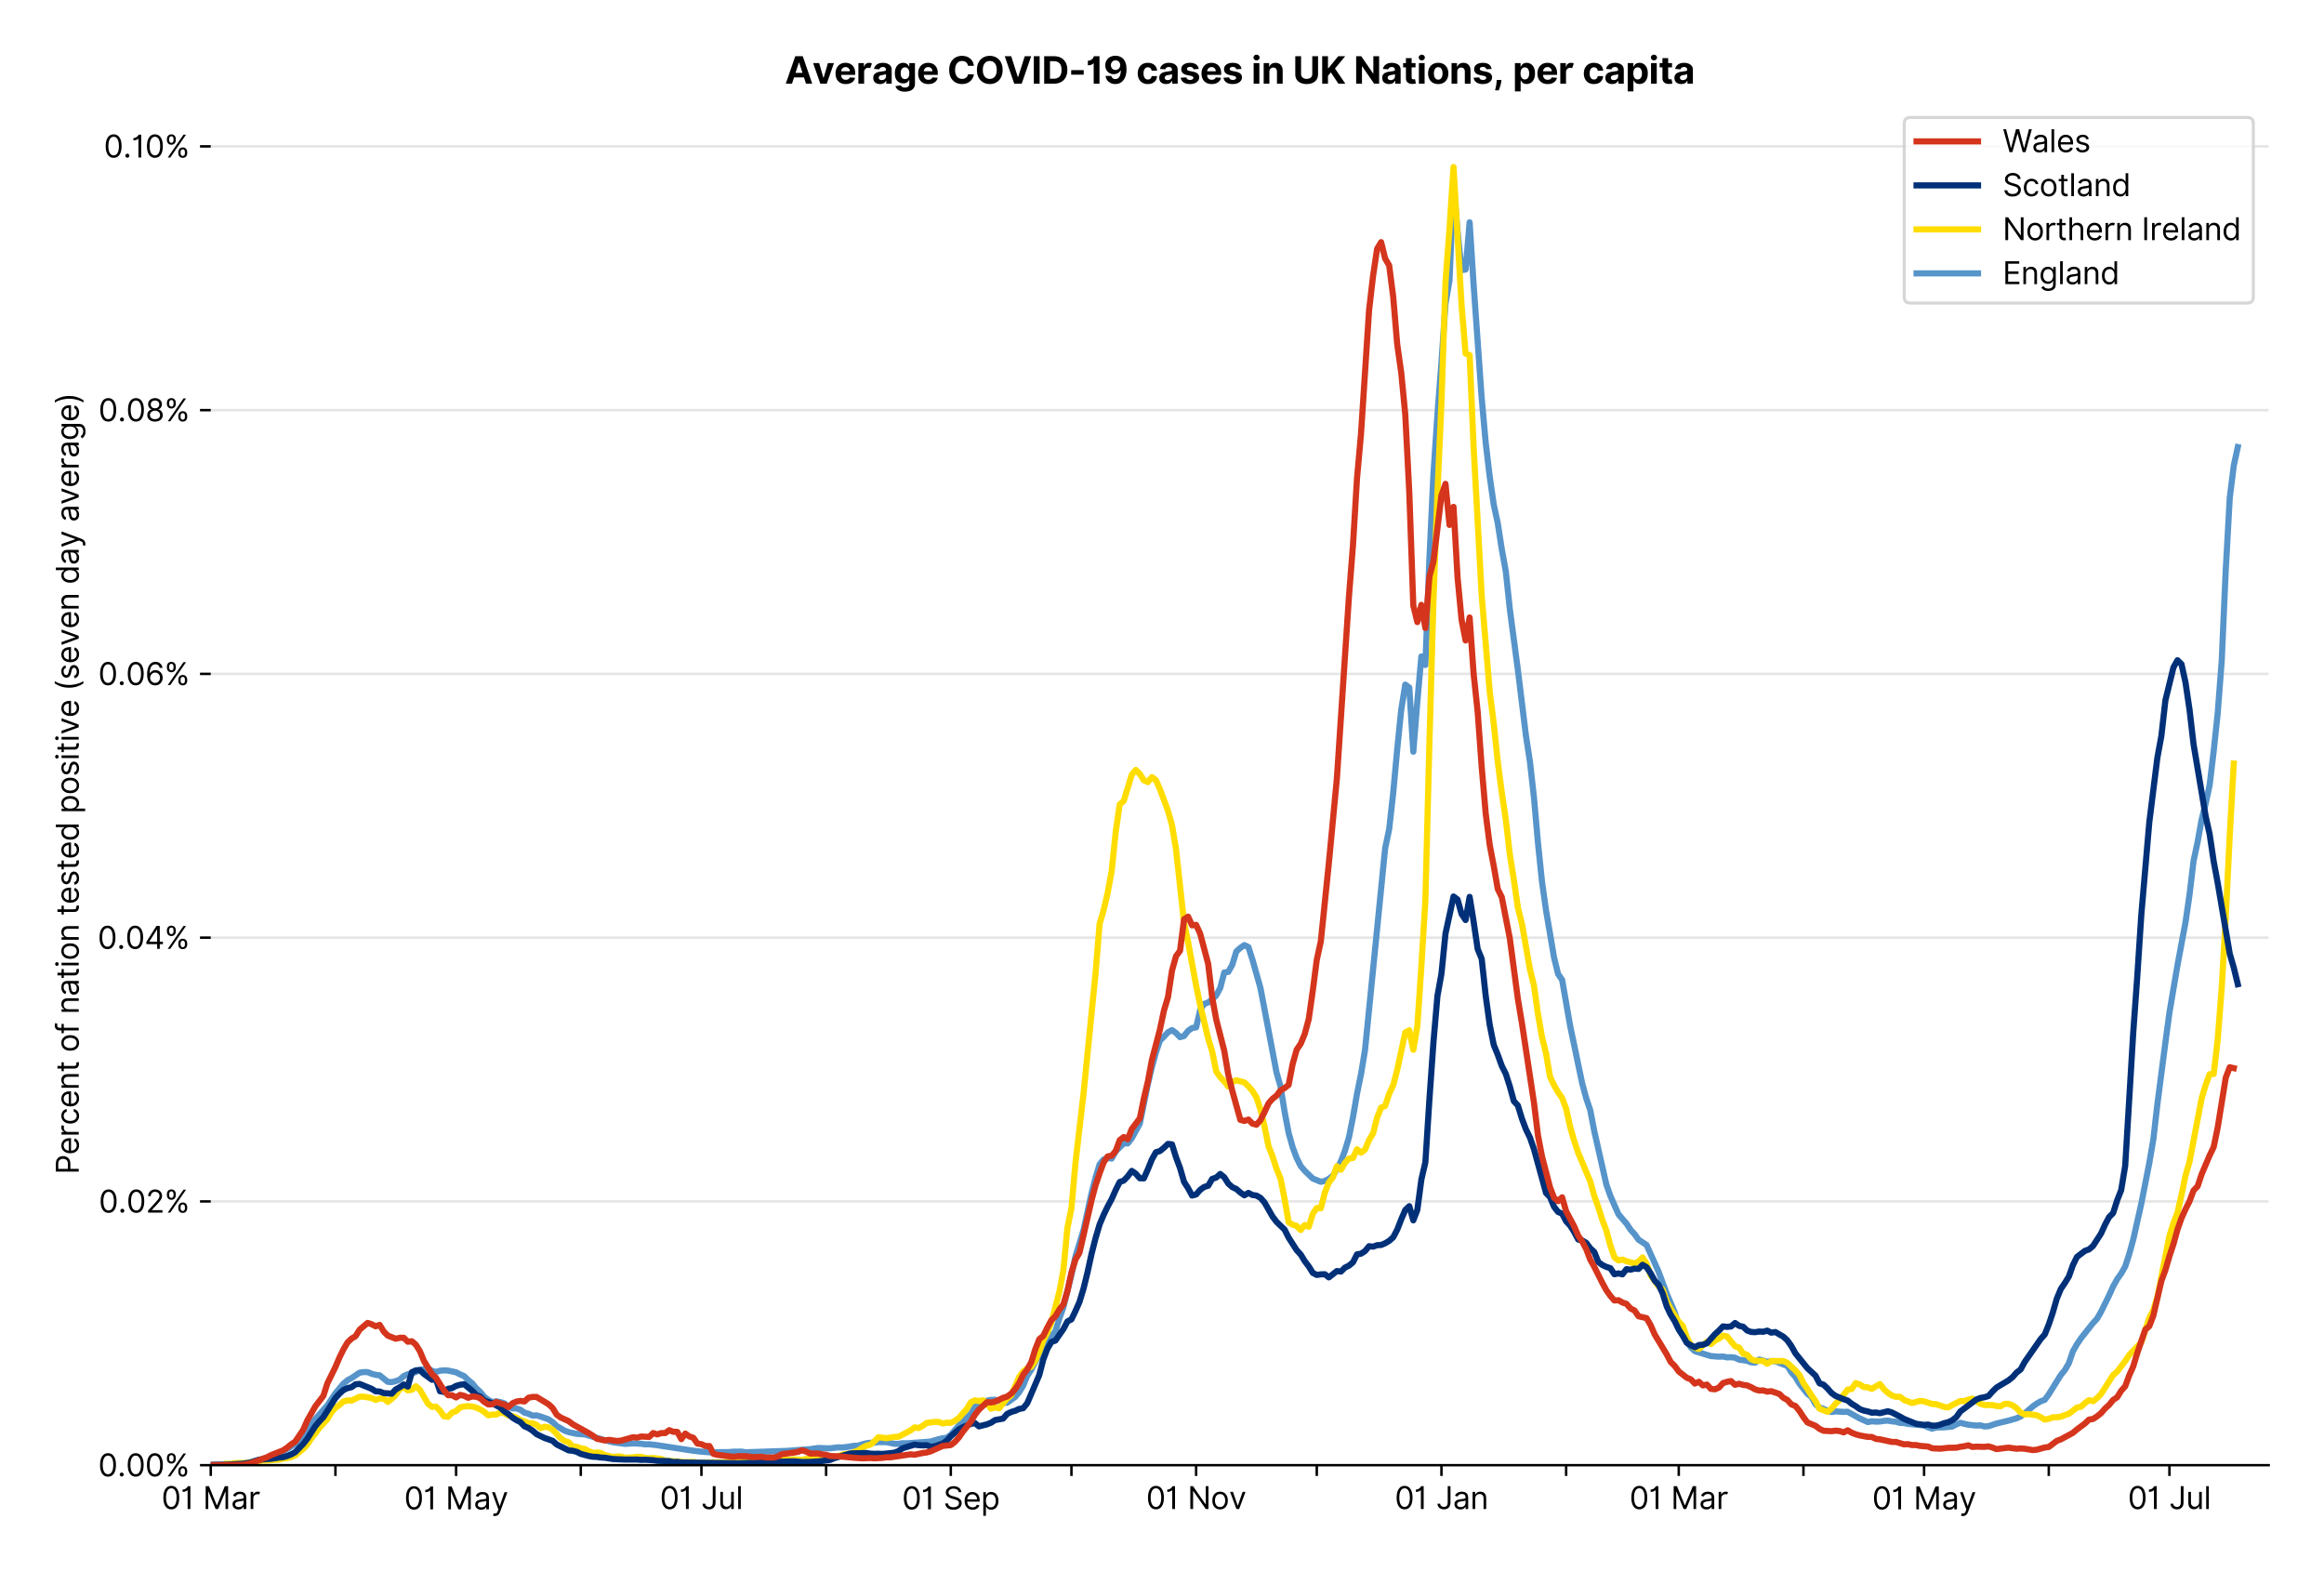 <?xml version="1.0" encoding="utf-8" standalone="no"?>
<!DOCTYPE svg PUBLIC "-//W3C//DTD SVG 1.1//EN"
  "http://www.w3.org/Graphics/SVG/1.1/DTD/svg11.dtd">
<svg version="1.1" viewBox="0 0 756.175 511.234" xmlns="http://www.w3.org/2000/svg" xmlns:xlink="http://www.w3.org/1999/xlink">
 <defs>
  <style type="text/css">*{stroke-linecap:butt;stroke-linejoin:round;}</style>
 </defs>
 <g id="figure_1">
  <g id="patch_1">
   <path d="M 0 511.234 
L 756.175 511.234 
L 756.175 0 
L 0 0 
z
" style="fill:#ffffff;"/>
  </g>
  <g id="axes_1">
   <g id="patch_2">
    <path d="M 68.575 476.745 
L 738.175 476.745 
L 738.175 33.225 
L 68.575 33.225 
z
" style="fill:#ffffff;"/>
   </g>
   <g id="matplotlib.axis_1">
    <g id="xtick_1">
     <g id="line2d_1">
      <defs>
       <path d="M 0 0 
L 0 3.5 
" id="m0ceb97f7f8" style="stroke:#000000;stroke-width:0.8;"/>
      </defs>
      <g>
       <use style="stroke:#000000;stroke-width:0.8;" x="68.575" xlink:href="#m0ceb97f7f8" y="476.745"/>
      </g>
     </g>
     <g id="text_1">
      <!-- 01 Mar -->
      <g transform="translate(52.538 491.018)scale(0.1 -0.1)">
       <defs>
        <path d="M 2000 -64 
Q 1230 -64 806 561 
Q 382 1186 382 2327 
Q 382 3459 809 4088 
Q 1236 4718 2000 4718 
Q 2764 4718 3191 4088 
Q 3618 3459 3618 2327 
Q 3618 1186 3194 561 
Q 2771 -64 2000 -64 
z
M 2000 436 
Q 2509 436 2791 927 
Q 3073 1418 3073 2327 
Q 3073 3234 2789 3730 
Q 2505 4227 2000 4227 
Q 1496 4227 1211 3730 
Q 927 3234 927 2327 
Q 927 1418 1210 927 
Q 1493 436 2000 436 
z
" id="Inter-Regular-30" transform="scale(0.016)"/>
        <path d="M 1973 4655 
L 1973 0 
L 1409 0 
L 1409 3836 
L 1373 3836 
Q 1341 3773 1209 3692 
Q 1077 3611 868 3551 
Q 659 3491 391 3491 
L 391 3964 
Q 661 3964 859 4061 
Q 1057 4159 1190 4291 
Q 1323 4423 1392 4529 
Q 1461 4636 1473 4655 
L 1973 4655 
z
" id="Inter-Regular-31" transform="scale(0.016)"/>
        <path id="Inter-Regular-20" transform="scale(0.016)"/>
        <path d="M 564 4655 
L 1236 4655 
L 2818 791 
L 2873 791 
L 4455 4655 
L 5127 4655 
L 5127 0 
L 4600 0 
L 4600 3536 
L 4555 3536 
L 3100 0 
L 2591 0 
L 1136 3536 
L 1091 3536 
L 1091 0 
L 564 0 
L 564 4655 
z
" id="Inter-Regular-4d" transform="scale(0.016)"/>
        <path d="M 1518 -82 
Q 1186 -82 916 44 
Q 646 170 486 410 
Q 327 650 327 991 
Q 327 1291 445 1478 
Q 564 1666 761 1773 
Q 959 1880 1199 1933 
Q 1439 1986 1682 2018 
Q 2000 2059 2199 2080 
Q 2398 2102 2490 2154 
Q 2582 2207 2582 2336 
L 2582 2355 
Q 2582 2691 2399 2877 
Q 2216 3064 1846 3064 
Q 1461 3064 1243 2895 
Q 1025 2727 936 2536 
L 427 2718 
Q 564 3036 792 3214 
Q 1021 3393 1292 3464 
Q 1564 3536 1827 3536 
Q 1996 3536 2215 3496 
Q 2434 3457 2640 3334 
Q 2846 3211 2982 2963 
Q 3118 2716 3118 2300 
L 3118 0 
L 2582 0 
L 2582 473 
L 2555 473 
Q 2500 359 2373 229 
Q 2246 100 2034 9 
Q 1823 -82 1518 -82 
z
M 1600 400 
Q 1918 400 2137 525 
Q 2357 650 2469 847 
Q 2582 1045 2582 1264 
L 2582 1755 
Q 2548 1714 2433 1681 
Q 2318 1648 2169 1624 
Q 2021 1600 1881 1583 
Q 1741 1566 1655 1555 
Q 1446 1527 1265 1467 
Q 1084 1407 974 1287 
Q 864 1168 864 964 
Q 864 684 1072 542 
Q 1280 400 1600 400 
z
" id="Inter-Regular-61" transform="scale(0.016)"/>
        <path d="M 491 0 
L 491 3491 
L 1009 3491 
L 1009 2964 
L 1046 2964 
Q 1139 3223 1389 3384 
Q 1639 3545 1955 3545 
Q 2100 3545 2209 3511 
Q 2318 3477 2400 3418 
L 2218 2964 
Q 2161 2993 2085 3010 
Q 2009 3027 1909 3027 
Q 1527 3027 1277 2794 
Q 1027 2561 1027 2209 
L 1027 0 
L 491 0 
z
" id="Inter-Regular-72" transform="scale(0.016)"/>
       </defs>
       <use xlink:href="#Inter-Regular-30"/>
       <use x="62.5" xlink:href="#Inter-Regular-31"/>
       <use x="106.676" xlink:href="#Inter-Regular-20"/>
       <use x="134.801" xlink:href="#Inter-Regular-4d"/>
       <use x="225.994" xlink:href="#Inter-Regular-61"/>
       <use x="282.386" xlink:href="#Inter-Regular-72"/>
      </g>
     </g>
    </g>
    <g id="xtick_2">
     <g id="line2d_2">
      <g>
       <use style="stroke:#000000;stroke-width:0.8;" x="109.143" xlink:href="#m0ceb97f7f8" y="476.745"/>
      </g>
     </g>
    </g>
    <g id="xtick_3">
     <g id="line2d_3">
      <g>
       <use style="stroke:#000000;stroke-width:0.8;" x="148.402" xlink:href="#m0ceb97f7f8" y="476.745"/>
      </g>
     </g>
     <g id="text_2">
      <!-- 01 May -->
      <g transform="translate(131.499 491.117)scale(0.1 -0.1)">
       <defs>
        <path d="M 818 -1355 
Q 682 -1355 575 -1333 
Q 468 -1311 427 -1291 
L 564 -818 
Q 857 -893 1053 -814 
Q 1250 -736 1391 -345 
L 1509 -18 
L 218 3491 
L 800 3491 
L 1764 709 
L 1800 709 
L 2764 3491 
L 3346 3491 
L 1846 -564 
Q 1550 -1355 818 -1355 
z
" id="Inter-Regular-79" transform="scale(0.016)"/>
       </defs>
       <use xlink:href="#Inter-Regular-30"/>
       <use x="62.5" xlink:href="#Inter-Regular-31"/>
       <use x="106.676" xlink:href="#Inter-Regular-20"/>
       <use x="134.801" xlink:href="#Inter-Regular-4d"/>
       <use x="225.994" xlink:href="#Inter-Regular-61"/>
       <use x="282.386" xlink:href="#Inter-Regular-79"/>
      </g>
     </g>
    </g>
    <g id="xtick_4">
     <g id="line2d_4">
      <g>
       <use style="stroke:#000000;stroke-width:0.8;" x="188.97" xlink:href="#m0ceb97f7f8" y="476.745"/>
      </g>
     </g>
    </g>
    <g id="xtick_5">
     <g id="line2d_5">
      <g>
       <use style="stroke:#000000;stroke-width:0.8;" x="228.229" xlink:href="#m0ceb97f7f8" y="476.745"/>
      </g>
     </g>
     <g id="text_3">
      <!-- 01 Jul -->
      <g transform="translate(214.685 491.018)scale(0.1 -0.1)">
       <defs>
        <path d="M 2346 4655 
L 2909 4655 
L 2909 1327 
Q 2909 657 2549 296 
Q 2189 -64 1582 -64 
Q 1200 -64 902 76 
Q 605 216 434 475 
Q 264 734 264 1091 
L 818 1091 
Q 818 795 1034 615 
Q 1250 436 1582 436 
Q 1948 436 2147 664 
Q 2346 893 2346 1327 
L 2346 4655 
z
" id="Inter-Regular-4a" transform="scale(0.016)"/>
        <path d="M 2691 1427 
L 2691 3491 
L 3227 3491 
L 3227 0 
L 2691 0 
L 2691 591 
L 2655 591 
Q 2532 325 2273 140 
Q 2014 -45 1618 -45 
Q 1127 -45 809 280 
Q 491 605 491 1273 
L 491 3491 
L 1027 3491 
L 1027 1309 
Q 1027 927 1242 700 
Q 1457 473 1791 473 
Q 1991 473 2199 575 
Q 2407 677 2549 888 
Q 2691 1100 2691 1427 
z
" id="Inter-Regular-75" transform="scale(0.016)"/>
        <path d="M 1027 4655 
L 1027 0 
L 491 0 
L 491 4655 
L 1027 4655 
z
" id="Inter-Regular-6c" transform="scale(0.016)"/>
       </defs>
       <use xlink:href="#Inter-Regular-30"/>
       <use x="62.5" xlink:href="#Inter-Regular-31"/>
       <use x="106.676" xlink:href="#Inter-Regular-20"/>
       <use x="134.801" xlink:href="#Inter-Regular-4a"/>
       <use x="189.063" xlink:href="#Inter-Regular-75"/>
       <use x="247.159" xlink:href="#Inter-Regular-6c"/>
      </g>
     </g>
    </g>
    <g id="xtick_6">
     <g id="line2d_6">
      <g>
       <use style="stroke:#000000;stroke-width:0.8;" x="268.797" xlink:href="#m0ceb97f7f8" y="476.745"/>
      </g>
     </g>
    </g>
    <g id="xtick_7">
     <g id="line2d_7">
      <g>
       <use style="stroke:#000000;stroke-width:0.8;" x="309.364" xlink:href="#m0ceb97f7f8" y="476.745"/>
      </g>
     </g>
     <g id="text_4">
      <!-- 01 Sep -->
      <g transform="translate(293.477 491.117)scale(0.1 -0.1)">
       <defs>
        <path d="M 3109 3491 
Q 3068 3836 2777 4027 
Q 2486 4218 2064 4218 
Q 1600 4218 1318 3999 
Q 1036 3780 1036 3445 
Q 1036 3195 1189 3042 
Q 1343 2889 1553 2803 
Q 1764 2718 1936 2673 
L 2409 2545 
Q 2591 2498 2815 2414 
Q 3039 2330 3244 2185 
Q 3450 2041 3584 1816 
Q 3718 1591 3718 1264 
Q 3718 886 3521 581 
Q 3325 277 2949 97 
Q 2573 -82 2036 -82 
Q 1286 -82 845 272 
Q 405 627 364 1200 
L 946 1200 
Q 968 936 1124 764 
Q 1280 593 1519 510 
Q 1759 427 2036 427 
Q 2359 427 2616 533 
Q 2873 639 3023 828 
Q 3173 1018 3173 1273 
Q 3173 1505 3043 1650 
Q 2914 1795 2702 1886 
Q 2491 1977 2246 2045 
L 1673 2209 
Q 1127 2366 809 2657 
Q 491 2948 491 3418 
Q 491 3809 703 4101 
Q 916 4393 1276 4555 
Q 1636 4718 2082 4718 
Q 2532 4718 2882 4558 
Q 3232 4398 3437 4120 
Q 3643 3843 3655 3491 
L 3109 3491 
z
" id="Inter-Regular-53" transform="scale(0.016)"/>
        <path d="M 1955 -73 
Q 1450 -73 1085 151 
Q 721 375 524 778 
Q 327 1182 327 1718 
Q 327 2255 524 2665 
Q 721 3075 1074 3305 
Q 1427 3536 1900 3536 
Q 2173 3536 2439 3445 
Q 2705 3355 2923 3151 
Q 3141 2948 3270 2614 
Q 3400 2280 3400 1791 
L 3400 1564 
L 866 1564 
Q 884 1005 1183 707 
Q 1482 409 1955 409 
Q 2271 409 2498 545 
Q 2725 682 2827 955 
L 3346 809 
Q 3223 414 2854 170 
Q 2486 -73 1955 -73 
z
M 866 2027 
L 2855 2027 
Q 2855 2470 2595 2762 
Q 2336 3055 1900 3055 
Q 1593 3055 1368 2911 
Q 1143 2768 1013 2533 
Q 884 2298 866 2027 
z
" id="Inter-Regular-65" transform="scale(0.016)"/>
        <path d="M 491 -1309 
L 491 3491 
L 1009 3491 
L 1009 2936 
L 1073 2936 
Q 1132 3027 1237 3169 
Q 1343 3311 1542 3423 
Q 1741 3536 2082 3536 
Q 2523 3536 2859 3315 
Q 3196 3095 3384 2690 
Q 3573 2286 3573 1736 
Q 3573 1182 3384 776 
Q 3196 370 2861 148 
Q 2527 -73 2091 -73 
Q 1755 -73 1552 39 
Q 1350 152 1241 296 
Q 1132 441 1073 536 
L 1027 536 
L 1027 -1309 
L 491 -1309 
z
M 1018 1745 
Q 1018 1152 1276 780 
Q 1534 409 2018 409 
Q 2355 409 2581 587 
Q 2807 766 2921 1069 
Q 3036 1373 3036 1745 
Q 3036 2114 2923 2410 
Q 2811 2707 2585 2881 
Q 2359 3055 2018 3055 
Q 1527 3055 1272 2693 
Q 1018 2332 1018 1745 
z
" id="Inter-Regular-70" transform="scale(0.016)"/>
       </defs>
       <use xlink:href="#Inter-Regular-30"/>
       <use x="62.5" xlink:href="#Inter-Regular-31"/>
       <use x="106.676" xlink:href="#Inter-Regular-20"/>
       <use x="134.801" xlink:href="#Inter-Regular-53"/>
       <use x="198.58" xlink:href="#Inter-Regular-65"/>
       <use x="256.818" xlink:href="#Inter-Regular-70"/>
      </g>
     </g>
    </g>
    <g id="xtick_8">
     <g id="line2d_8">
      <g>
       <use style="stroke:#000000;stroke-width:0.8;" x="348.624" xlink:href="#m0ceb97f7f8" y="476.745"/>
      </g>
     </g>
    </g>
    <g id="xtick_9">
     <g id="line2d_9">
      <g>
       <use style="stroke:#000000;stroke-width:0.8;" x="389.191" xlink:href="#m0ceb97f7f8" y="476.745"/>
      </g>
     </g>
     <g id="text_5">
      <!-- 01 Nov -->
      <g transform="translate(372.92 491.018)scale(0.1 -0.1)">
       <defs>
        <path d="M 4255 4655 
L 4255 0 
L 3709 0 
L 1173 3655 
L 1127 3655 
L 1127 0 
L 564 0 
L 564 4655 
L 1109 4655 
L 3655 991 
L 3700 991 
L 3700 4655 
L 4255 4655 
z
" id="Inter-Regular-4e" transform="scale(0.016)"/>
        <path d="M 1909 -73 
Q 1436 -73 1080 152 
Q 725 377 526 781 
Q 327 1186 327 1727 
Q 327 2273 526 2679 
Q 725 3086 1080 3311 
Q 1436 3536 1909 3536 
Q 2382 3536 2737 3311 
Q 3093 3086 3292 2679 
Q 3491 2273 3491 1727 
Q 3491 1186 3292 781 
Q 3093 377 2737 152 
Q 2382 -73 1909 -73 
z
M 1909 409 
Q 2268 409 2500 593 
Q 2732 777 2843 1077 
Q 2955 1377 2955 1727 
Q 2955 2077 2843 2379 
Q 2732 2682 2500 2868 
Q 2268 3055 1909 3055 
Q 1550 3055 1318 2868 
Q 1086 2682 975 2379 
Q 864 2077 864 1727 
Q 864 1377 975 1077 
Q 1086 777 1318 593 
Q 1550 409 1909 409 
z
" id="Inter-Regular-6f" transform="scale(0.016)"/>
        <path d="M 3346 3491 
L 2055 0 
L 1509 0 
L 218 3491 
L 800 3491 
L 1764 709 
L 1800 709 
L 2764 3491 
L 3346 3491 
z
" id="Inter-Regular-76" transform="scale(0.016)"/>
       </defs>
       <use xlink:href="#Inter-Regular-30"/>
       <use x="62.5" xlink:href="#Inter-Regular-31"/>
       <use x="106.676" xlink:href="#Inter-Regular-20"/>
       <use x="134.801" xlink:href="#Inter-Regular-4e"/>
       <use x="210.085" xlink:href="#Inter-Regular-6f"/>
       <use x="269.744" xlink:href="#Inter-Regular-76"/>
      </g>
     </g>
    </g>
    <g id="xtick_10">
     <g id="line2d_10">
      <g>
       <use style="stroke:#000000;stroke-width:0.8;" x="428.451" xlink:href="#m0ceb97f7f8" y="476.745"/>
      </g>
     </g>
    </g>
    <g id="xtick_11">
     <g id="line2d_11">
      <g>
       <use style="stroke:#000000;stroke-width:0.8;" x="469.018" xlink:href="#m0ceb97f7f8" y="476.745"/>
      </g>
     </g>
     <g id="text_6">
      <!-- 01 Jan -->
      <g transform="translate(453.819 491.018)scale(0.1 -0.1)">
       <defs>
        <path d="M 1027 2100 
L 1027 0 
L 491 0 
L 491 3491 
L 1009 3491 
L 1009 2945 
L 1055 2945 
Q 1177 3211 1427 3373 
Q 1677 3536 2073 3536 
Q 2602 3536 2928 3211 
Q 3255 2886 3255 2218 
L 3255 0 
L 2718 0 
L 2718 2182 
Q 2718 2593 2504 2824 
Q 2291 3055 1918 3055 
Q 1534 3055 1280 2806 
Q 1027 2557 1027 2100 
z
" id="Inter-Regular-6e" transform="scale(0.016)"/>
       </defs>
       <use xlink:href="#Inter-Regular-30"/>
       <use x="62.5" xlink:href="#Inter-Regular-31"/>
       <use x="106.676" xlink:href="#Inter-Regular-20"/>
       <use x="134.801" xlink:href="#Inter-Regular-4a"/>
       <use x="189.063" xlink:href="#Inter-Regular-61"/>
       <use x="245.455" xlink:href="#Inter-Regular-6e"/>
      </g>
     </g>
    </g>
    <g id="xtick_12">
     <g id="line2d_12">
      <g>
       <use style="stroke:#000000;stroke-width:0.8;" x="509.586" xlink:href="#m0ceb97f7f8" y="476.745"/>
      </g>
     </g>
    </g>
    <g id="xtick_13">
     <g id="line2d_13">
      <g>
       <use style="stroke:#000000;stroke-width:0.8;" x="546.228" xlink:href="#m0ceb97f7f8" y="476.745"/>
      </g>
     </g>
     <g id="text_7">
      <!-- 01 Mar -->
      <g transform="translate(530.191 491.018)scale(0.1 -0.1)">
       <use xlink:href="#Inter-Regular-30"/>
       <use x="62.5" xlink:href="#Inter-Regular-31"/>
       <use x="106.676" xlink:href="#Inter-Regular-20"/>
       <use x="134.801" xlink:href="#Inter-Regular-4d"/>
       <use x="225.994" xlink:href="#Inter-Regular-61"/>
       <use x="282.386" xlink:href="#Inter-Regular-72"/>
      </g>
     </g>
    </g>
    <g id="xtick_14">
     <g id="line2d_14">
      <g>
       <use style="stroke:#000000;stroke-width:0.8;" x="586.796" xlink:href="#m0ceb97f7f8" y="476.745"/>
      </g>
     </g>
    </g>
    <g id="xtick_15">
     <g id="line2d_15">
      <g>
       <use style="stroke:#000000;stroke-width:0.8;" x="626.055" xlink:href="#m0ceb97f7f8" y="476.745"/>
      </g>
     </g>
     <g id="text_8">
      <!-- 01 May -->
      <g transform="translate(609.152 491.117)scale(0.1 -0.1)">
       <use xlink:href="#Inter-Regular-30"/>
       <use x="62.5" xlink:href="#Inter-Regular-31"/>
       <use x="106.676" xlink:href="#Inter-Regular-20"/>
       <use x="134.801" xlink:href="#Inter-Regular-4d"/>
       <use x="225.994" xlink:href="#Inter-Regular-61"/>
       <use x="282.386" xlink:href="#Inter-Regular-79"/>
      </g>
     </g>
    </g>
    <g id="xtick_16">
     <g id="line2d_16">
      <g>
       <use style="stroke:#000000;stroke-width:0.8;" x="666.623" xlink:href="#m0ceb97f7f8" y="476.745"/>
      </g>
     </g>
    </g>
    <g id="xtick_17">
     <g id="line2d_17">
      <g>
       <use style="stroke:#000000;stroke-width:0.8;" x="705.882" xlink:href="#m0ceb97f7f8" y="476.745"/>
      </g>
     </g>
     <g id="text_9">
      <!-- 01 Jul -->
      <g transform="translate(692.338 491.018)scale(0.1 -0.1)">
       <use xlink:href="#Inter-Regular-30"/>
       <use x="62.5" xlink:href="#Inter-Regular-31"/>
       <use x="106.676" xlink:href="#Inter-Regular-20"/>
       <use x="134.801" xlink:href="#Inter-Regular-4a"/>
       <use x="189.063" xlink:href="#Inter-Regular-75"/>
       <use x="247.159" xlink:href="#Inter-Regular-6c"/>
      </g>
     </g>
    </g>
   </g>
   <g id="matplotlib.axis_2">
    <g id="ytick_1">
     <g id="line2d_18">
      <path clip-path="url(#pc0b5a6ed2a)" d="M 68.575 476.745 
L 738.175 476.745 
" style="fill:none;stroke:#e5e5e5;stroke-linecap:square;stroke-width:0.8;"/>
     </g>
     <g id="line2d_19">
      <defs>
       <path d="M 0 0 
L -3.5 0 
" id="m42fff4fe29" style="stroke:#000000;stroke-width:0.8;"/>
      </defs>
      <g>
       <use style="stroke:#000000;stroke-width:0.8;" x="68.575" xlink:href="#m42fff4fe29" y="476.745"/>
      </g>
     </g>
     <g id="text_10">
      <!-- 0.00% -->
      <g transform="translate(31.944 480.382)scale(0.1 -0.1)">
       <defs>
        <path d="M 882 -36 
Q 714 -36 593 84 
Q 473 205 473 373 
Q 473 541 593 661 
Q 714 782 882 782 
Q 1050 782 1170 661 
Q 1291 541 1291 373 
Q 1291 205 1170 84 
Q 1050 -36 882 -36 
z
" id="Inter-Regular-2e" transform="scale(0.016)"/>
        <path d="M 2855 873 
L 2855 1118 
Q 2855 1373 2960 1585 
Q 3066 1798 3269 1926 
Q 3473 2055 3764 2055 
Q 4059 2055 4259 1926 
Q 4459 1798 4561 1585 
Q 4664 1373 4664 1118 
L 4664 873 
Q 4664 618 4560 405 
Q 4457 193 4256 64 
Q 4055 -64 3764 -64 
Q 3468 -64 3266 64 
Q 3064 193 2959 405 
Q 2855 618 2855 873 
z
M 536 3536 
L 536 3782 
Q 536 4036 642 4248 
Q 748 4461 951 4589 
Q 1155 4718 1446 4718 
Q 1741 4718 1941 4589 
Q 2141 4461 2243 4248 
Q 2346 4036 2346 3782 
L 2346 3536 
Q 2346 3282 2242 3069 
Q 2139 2857 1937 2728 
Q 1736 2600 1446 2600 
Q 1150 2600 948 2728 
Q 746 2857 641 3069 
Q 536 3282 536 3536 
z
M 709 0 
L 3909 4655 
L 4427 4655 
L 1227 0 
L 709 0 
z
M 3318 1118 
L 3318 873 
Q 3318 661 3418 494 
Q 3518 327 3764 327 
Q 4002 327 4101 494 
Q 4200 661 4200 873 
L 4200 1118 
Q 4200 1330 4104 1497 
Q 4009 1664 3764 1664 
Q 3525 1664 3421 1497 
Q 3318 1330 3318 1118 
z
M 1000 3782 
L 1000 3536 
Q 1000 3325 1100 3158 
Q 1200 2991 1446 2991 
Q 1684 2991 1783 3158 
Q 1882 3325 1882 3536 
L 1882 3782 
Q 1882 3993 1786 4160 
Q 1691 4327 1446 4327 
Q 1207 4327 1103 4160 
Q 1000 3993 1000 3782 
z
" id="Inter-Regular-25" transform="scale(0.016)"/>
       </defs>
       <use xlink:href="#Inter-Regular-30"/>
       <use x="62.5" xlink:href="#Inter-Regular-2e"/>
       <use x="90.057" xlink:href="#Inter-Regular-30"/>
       <use x="152.557" xlink:href="#Inter-Regular-30"/>
       <use x="215.057" xlink:href="#Inter-Regular-25"/>
      </g>
     </g>
    </g>
    <g id="ytick_2">
     <g id="line2d_20">
      <path clip-path="url(#pc0b5a6ed2a)" d="M 68.575 390.92 
L 738.175 390.92 
" style="fill:none;stroke:#e5e5e5;stroke-linecap:square;stroke-width:0.8;"/>
     </g>
     <g id="line2d_21">
      <g>
       <use style="stroke:#000000;stroke-width:0.8;" x="68.575" xlink:href="#m42fff4fe29" y="390.92"/>
      </g>
     </g>
     <g id="text_11">
      <!-- 0.02% -->
      <g transform="translate(32.142 394.557)scale(0.1 -0.1)">
       <defs>
        <path d="M 482 0 
L 482 409 
L 2018 2091 
Q 2289 2386 2464 2605 
Q 2639 2825 2724 3019 
Q 2809 3214 2809 3427 
Q 2809 3795 2553 4011 
Q 2298 4227 1918 4227 
Q 1514 4227 1275 3985 
Q 1036 3743 1036 3345 
L 500 3345 
Q 500 3755 688 4064 
Q 877 4373 1203 4545 
Q 1530 4718 1936 4718 
Q 2346 4718 2661 4545 
Q 2977 4373 3156 4079 
Q 3336 3786 3336 3427 
Q 3336 3170 3244 2926 
Q 3152 2682 2926 2383 
Q 2700 2084 2300 1655 
L 1255 536 
L 1255 500 
L 3418 500 
L 3418 0 
L 482 0 
z
" id="Inter-Regular-32" transform="scale(0.016)"/>
       </defs>
       <use xlink:href="#Inter-Regular-30"/>
       <use x="62.5" xlink:href="#Inter-Regular-2e"/>
       <use x="90.057" xlink:href="#Inter-Regular-30"/>
       <use x="152.557" xlink:href="#Inter-Regular-32"/>
       <use x="213.068" xlink:href="#Inter-Regular-25"/>
      </g>
     </g>
    </g>
    <g id="ytick_3">
     <g id="line2d_22">
      <path clip-path="url(#pc0b5a6ed2a)" d="M 68.575 305.096 
L 738.175 305.096 
" style="fill:none;stroke:#e5e5e5;stroke-linecap:square;stroke-width:0.8;"/>
     </g>
     <g id="line2d_23">
      <g>
       <use style="stroke:#000000;stroke-width:0.8;" x="68.575" xlink:href="#m42fff4fe29" y="305.096"/>
      </g>
     </g>
     <g id="text_12">
      <!-- 0.04% -->
      <g transform="translate(31.773 308.733)scale(0.1 -0.1)">
       <defs>
        <path d="M 373 955 
L 373 1418 
L 2418 4655 
L 3100 4655 
L 3100 1455 
L 3736 1455 
L 3736 955 
L 3100 955 
L 3100 0 
L 2564 0 
L 2564 955 
L 373 955 
z
M 2564 1455 
L 2564 3936 
L 2527 3936 
L 982 1491 
L 982 1455 
L 2564 1455 
z
" id="Inter-Regular-34" transform="scale(0.016)"/>
       </defs>
       <use xlink:href="#Inter-Regular-30"/>
       <use x="62.5" xlink:href="#Inter-Regular-2e"/>
       <use x="90.057" xlink:href="#Inter-Regular-30"/>
       <use x="152.557" xlink:href="#Inter-Regular-34"/>
       <use x="216.761" xlink:href="#Inter-Regular-25"/>
      </g>
     </g>
    </g>
    <g id="ytick_4">
     <g id="line2d_24">
      <path clip-path="url(#pc0b5a6ed2a)" d="M 68.575 219.271 
L 738.175 219.271 
" style="fill:none;stroke:#e5e5e5;stroke-linecap:square;stroke-width:0.8;"/>
     </g>
     <g id="line2d_25">
      <g>
       <use style="stroke:#000000;stroke-width:0.8;" x="68.575" xlink:href="#m42fff4fe29" y="219.271"/>
      </g>
     </g>
     <g id="text_13">
      <!-- 0.06% -->
      <g transform="translate(31.958 222.908)scale(0.1 -0.1)">
       <defs>
        <path d="M 2027 -64 
Q 1741 -59 1454 45 
Q 1168 150 932 399 
Q 696 648 552 1074 
Q 409 1500 409 2145 
Q 409 3386 861 4056 
Q 1314 4727 2100 4727 
Q 2686 4727 3073 4384 
Q 3461 4041 3546 3491 
L 2991 3491 
Q 2914 3811 2691 4019 
Q 2468 4227 2100 4227 
Q 1559 4227 1249 3755 
Q 939 3284 936 2427 
L 973 2427 
Q 1164 2716 1461 2880 
Q 1759 3045 2118 3045 
Q 2518 3045 2850 2846 
Q 3182 2648 3382 2299 
Q 3582 1950 3582 1500 
Q 3582 1068 3389 710 
Q 3196 352 2847 142 
Q 2498 -68 2027 -64 
z
M 2027 436 
Q 2314 436 2542 579 
Q 2771 723 2903 964 
Q 3036 1205 3036 1500 
Q 3036 1789 2908 2026 
Q 2780 2264 2556 2404 
Q 2332 2545 2046 2545 
Q 1757 2545 1525 2397 
Q 1293 2250 1157 2010 
Q 1021 1770 1018 1491 
Q 1018 1214 1149 973 
Q 1280 732 1508 584 
Q 1736 436 2027 436 
z
" id="Inter-Regular-36" transform="scale(0.016)"/>
       </defs>
       <use xlink:href="#Inter-Regular-30"/>
       <use x="62.5" xlink:href="#Inter-Regular-2e"/>
       <use x="90.057" xlink:href="#Inter-Regular-30"/>
       <use x="152.557" xlink:href="#Inter-Regular-36"/>
       <use x="214.915" xlink:href="#Inter-Regular-25"/>
      </g>
     </g>
    </g>
    <g id="ytick_5">
     <g id="line2d_26">
      <path clip-path="url(#pc0b5a6ed2a)" d="M 68.575 133.447 
L 738.175 133.447 
" style="fill:none;stroke:#e5e5e5;stroke-linecap:square;stroke-width:0.8;"/>
     </g>
     <g id="line2d_27">
      <g>
       <use style="stroke:#000000;stroke-width:0.8;" x="68.575" xlink:href="#m42fff4fe29" y="133.447"/>
      </g>
     </g>
     <g id="text_14">
      <!-- 0.08% -->
      <g transform="translate(32.028 137.083)scale(0.1 -0.1)">
       <defs>
        <path d="M 1973 -64 
Q 1505 -64 1147 103 
Q 789 270 589 564 
Q 389 859 391 1236 
Q 389 1532 507 1783 
Q 625 2034 830 2203 
Q 1036 2373 1291 2418 
L 1291 2445 
Q 957 2532 759 2821 
Q 561 3111 564 3482 
Q 561 3836 743 4115 
Q 925 4395 1244 4556 
Q 1564 4718 1973 4718 
Q 2377 4718 2695 4556 
Q 3014 4395 3197 4115 
Q 3380 3836 3382 3482 
Q 3380 3111 3181 2821 
Q 2982 2532 2655 2445 
L 2655 2418 
Q 2907 2373 3109 2203 
Q 3311 2034 3431 1783 
Q 3552 1532 3555 1236 
Q 3552 859 3351 564 
Q 3150 270 2794 103 
Q 2439 -64 1973 -64 
z
M 1973 436 
Q 2446 436 2722 662 
Q 2998 889 3000 1264 
Q 2998 1527 2864 1729 
Q 2730 1932 2499 2048 
Q 2268 2164 1973 2164 
Q 1675 2164 1442 2048 
Q 1209 1932 1076 1729 
Q 943 1527 946 1264 
Q 943 889 1218 662 
Q 1493 436 1973 436 
z
M 1973 2645 
Q 2348 2645 2591 2864 
Q 2834 3084 2836 3445 
Q 2834 3800 2596 4013 
Q 2359 4227 1973 4227 
Q 1582 4227 1344 4013 
Q 1107 3800 1109 3445 
Q 1107 3084 1349 2864 
Q 1591 2645 1973 2645 
z
" id="Inter-Regular-38" transform="scale(0.016)"/>
       </defs>
       <use xlink:href="#Inter-Regular-30"/>
       <use x="62.5" xlink:href="#Inter-Regular-2e"/>
       <use x="90.057" xlink:href="#Inter-Regular-30"/>
       <use x="152.557" xlink:href="#Inter-Regular-38"/>
       <use x="214.205" xlink:href="#Inter-Regular-25"/>
      </g>
     </g>
    </g>
    <g id="ytick_6">
     <g id="line2d_28">
      <path clip-path="url(#pc0b5a6ed2a)" d="M 68.575 47.622 
L 738.175 47.622 
" style="fill:none;stroke:#e5e5e5;stroke-linecap:square;stroke-width:0.8;"/>
     </g>
     <g id="line2d_29">
      <g>
       <use style="stroke:#000000;stroke-width:0.8;" x="68.575" xlink:href="#m42fff4fe29" y="47.622"/>
      </g>
     </g>
     <g id="text_15">
      <!-- 0.10% -->
      <g transform="translate(33.777 51.259)scale(0.1 -0.1)">
       <use xlink:href="#Inter-Regular-30"/>
       <use x="62.5" xlink:href="#Inter-Regular-2e"/>
       <use x="90.057" xlink:href="#Inter-Regular-31"/>
       <use x="134.233" xlink:href="#Inter-Regular-30"/>
       <use x="196.733" xlink:href="#Inter-Regular-25"/>
      </g>
     </g>
    </g>
    <g id="text_16">
     <!-- Percent of nation tested positive (seven day average) -->
     <g transform="translate(25.614 382.124)rotate(-90)scale(0.1 -0.1)">
      <defs>
       <path d="M 564 0 
L 564 4655 
L 2136 4655 
Q 2684 4655 3033 4458 
Q 3382 4261 3550 3927 
Q 3718 3593 3718 3182 
Q 3718 2770 3551 2434 
Q 3384 2098 3036 1899 
Q 2689 1700 2146 1700 
L 1127 1700 
L 1127 0 
L 564 0 
z
M 1127 2200 
L 2127 2200 
Q 2689 2200 2926 2482 
Q 3164 2764 3164 3182 
Q 3164 3602 2925 3878 
Q 2686 4155 2118 4155 
L 1127 4155 
L 1127 2200 
z
" id="Inter-Regular-50" transform="scale(0.016)"/>
       <path d="M 1909 -73 
Q 1418 -73 1063 159 
Q 709 391 518 798 
Q 327 1205 327 1727 
Q 327 2259 524 2667 
Q 721 3075 1074 3305 
Q 1427 3536 1900 3536 
Q 2268 3536 2563 3400 
Q 2859 3264 3047 3018 
Q 3236 2773 3282 2445 
L 2746 2445 
Q 2684 2684 2474 2869 
Q 2264 3055 1909 3055 
Q 1439 3055 1151 2697 
Q 864 2339 864 1745 
Q 864 1139 1148 774 
Q 1432 409 1909 409 
Q 2223 409 2447 570 
Q 2671 732 2746 1018 
L 3282 1018 
Q 3236 709 3058 462 
Q 2880 216 2588 71 
Q 2296 -73 1909 -73 
z
" id="Inter-Regular-63" transform="scale(0.016)"/>
       <path d="M 2009 3491 
L 2009 3036 
L 1264 3036 
L 1264 1000 
Q 1264 773 1331 660 
Q 1398 548 1503 510 
Q 1609 473 1727 473 
Q 1816 473 1873 483 
Q 1930 493 1964 500 
L 2073 18 
Q 2018 -2 1920 -23 
Q 1823 -45 1673 -45 
Q 1446 -45 1228 52 
Q 1011 150 869 350 
Q 727 550 727 855 
L 727 3036 
L 200 3036 
L 200 3491 
L 727 3491 
L 727 4327 
L 1264 4327 
L 1264 3491 
L 2009 3491 
z
" id="Inter-Regular-74" transform="scale(0.016)"/>
       <path d="M 2046 3491 
L 2046 3036 
L 1264 3036 
L 1264 0 
L 727 0 
L 727 3036 
L 164 3036 
L 164 3491 
L 727 3491 
L 727 3973 
Q 727 4273 868 4473 
Q 1009 4673 1234 4773 
Q 1459 4873 1709 4873 
Q 1907 4873 2032 4841 
Q 2157 4809 2218 4782 
L 2064 4318 
Q 2023 4332 1951 4352 
Q 1880 4373 1764 4373 
Q 1498 4373 1381 4239 
Q 1264 4105 1264 3845 
L 1264 3491 
L 2046 3491 
z
" id="Inter-Regular-66" transform="scale(0.016)"/>
       <path d="M 491 0 
L 491 3491 
L 1027 3491 
L 1027 0 
L 491 0 
z
M 764 4073 
Q 607 4073 494 4179 
Q 382 4286 382 4436 
Q 382 4586 494 4693 
Q 607 4800 764 4800 
Q 921 4800 1033 4693 
Q 1146 4586 1146 4436 
Q 1146 4286 1033 4179 
Q 921 4073 764 4073 
z
" id="Inter-Regular-69" transform="scale(0.016)"/>
       <path d="M 2964 2709 
L 2482 2573 
Q 2411 2755 2245 2914 
Q 2080 3073 1727 3073 
Q 1407 3073 1194 2926 
Q 982 2780 982 2555 
Q 982 2355 1127 2239 
Q 1273 2123 1582 2045 
L 2100 1918 
Q 3027 1691 3027 973 
Q 3027 673 2855 436 
Q 2684 200 2377 63 
Q 2071 -73 1664 -73 
Q 1130 -73 780 159 
Q 430 391 336 836 
L 846 964 
Q 989 400 1655 400 
Q 2030 400 2251 560 
Q 2473 720 2473 945 
Q 2473 1316 1955 1436 
L 1373 1573 
Q 893 1686 669 1926 
Q 446 2166 446 2527 
Q 446 2823 613 3050 
Q 780 3277 1069 3406 
Q 1359 3536 1727 3536 
Q 2246 3536 2542 3309 
Q 2839 3082 2964 2709 
z
" id="Inter-Regular-73" transform="scale(0.016)"/>
       <path d="M 1809 -73 
Q 1373 -73 1039 148 
Q 705 370 516 776 
Q 327 1182 327 1736 
Q 327 2286 516 2690 
Q 705 3095 1041 3315 
Q 1377 3536 1818 3536 
Q 2159 3536 2358 3423 
Q 2557 3311 2662 3169 
Q 2768 3027 2827 2936 
L 2873 2936 
L 2873 4655 
L 3409 4655 
L 3409 0 
L 2891 0 
L 2891 536 
L 2827 536 
Q 2768 441 2659 296 
Q 2550 152 2348 39 
Q 2146 -73 1809 -73 
z
M 1882 409 
Q 2366 409 2624 780 
Q 2882 1152 2882 1745 
Q 2882 2332 2627 2693 
Q 2373 3055 1882 3055 
Q 1541 3055 1315 2881 
Q 1089 2707 976 2410 
Q 864 2114 864 1745 
Q 864 1373 978 1069 
Q 1093 766 1319 587 
Q 1546 409 1882 409 
z
" id="Inter-Regular-64" transform="scale(0.016)"/>
       <path d="M 682 1964 
Q 682 2823 906 3544 
Q 1130 4266 1546 4873 
L 2018 4873 
Q 1800 4573 1623 4095 
Q 1446 3618 1341 3061 
Q 1236 2505 1236 1964 
Q 1236 1423 1341 866 
Q 1446 309 1623 -168 
Q 1800 -645 2018 -945 
L 1546 -945 
Q 1130 -339 906 383 
Q 682 1105 682 1964 
z
" id="Inter-Regular-28" transform="scale(0.016)"/>
       <path d="M 1900 -1382 
Q 1316 -1382 976 -1169 
Q 636 -957 473 -682 
L 900 -382 
Q 973 -477 1084 -601 
Q 1196 -725 1390 -817 
Q 1584 -909 1900 -909 
Q 2323 -909 2598 -704 
Q 2873 -500 2873 -64 
L 2873 645 
L 2827 645 
Q 2768 550 2660 410 
Q 2552 270 2351 162 
Q 2150 55 1809 55 
Q 1386 55 1051 255 
Q 716 455 521 836 
Q 327 1218 327 1764 
Q 327 2300 516 2699 
Q 705 3098 1041 3317 
Q 1377 3536 1818 3536 
Q 2159 3536 2360 3423 
Q 2561 3311 2669 3169 
Q 2777 3027 2836 2936 
L 2891 2936 
L 2891 3491 
L 3409 3491 
L 3409 -100 
Q 3409 -550 3205 -833 
Q 3002 -1116 2660 -1249 
Q 2318 -1382 1900 -1382 
z
M 1882 536 
Q 2366 536 2624 864 
Q 2882 1193 2882 1773 
Q 2882 2339 2627 2697 
Q 2373 3055 1882 3055 
Q 1541 3055 1315 2882 
Q 1089 2709 976 2418 
Q 864 2127 864 1773 
Q 864 1227 1120 881 
Q 1377 536 1882 536 
z
" id="Inter-Regular-67" transform="scale(0.016)"/>
       <path d="M 1638 1940 
Q 1638 1081 1414 359 
Q 1191 -362 775 -969 
L 302 -969 
Q 520 -669 697 -191 
Q 875 286 979 842 
Q 1084 1399 1084 1940 
Q 1084 2481 979 3038 
Q 875 3595 697 4072 
Q 520 4549 302 4849 
L 775 4849 
Q 1191 4243 1414 3521 
Q 1638 2799 1638 1940 
z
" id="Inter-Regular-29" transform="scale(0.016)"/>
      </defs>
      <use xlink:href="#Inter-Regular-50"/>
      <use x="63.494" xlink:href="#Inter-Regular-65"/>
      <use x="121.733" xlink:href="#Inter-Regular-72"/>
      <use x="160.085" xlink:href="#Inter-Regular-63"/>
      <use x="215.909" xlink:href="#Inter-Regular-65"/>
      <use x="274.148" xlink:href="#Inter-Regular-6e"/>
      <use x="332.671" xlink:href="#Inter-Regular-74"/>
      <use x="369.034" xlink:href="#Inter-Regular-20"/>
      <use x="397.159" xlink:href="#Inter-Regular-6f"/>
      <use x="456.818" xlink:href="#Inter-Regular-66"/>
      <use x="492.898" xlink:href="#Inter-Regular-20"/>
      <use x="521.023" xlink:href="#Inter-Regular-6e"/>
      <use x="579.546" xlink:href="#Inter-Regular-61"/>
      <use x="635.938" xlink:href="#Inter-Regular-74"/>
      <use x="672.301" xlink:href="#Inter-Regular-69"/>
      <use x="696.023" xlink:href="#Inter-Regular-6f"/>
      <use x="755.682" xlink:href="#Inter-Regular-6e"/>
      <use x="814.205" xlink:href="#Inter-Regular-20"/>
      <use x="842.33" xlink:href="#Inter-Regular-74"/>
      <use x="878.693" xlink:href="#Inter-Regular-65"/>
      <use x="936.932" xlink:href="#Inter-Regular-73"/>
      <use x="989.205" xlink:href="#Inter-Regular-74"/>
      <use x="1025.568" xlink:href="#Inter-Regular-65"/>
      <use x="1083.807" xlink:href="#Inter-Regular-64"/>
      <use x="1145.881" xlink:href="#Inter-Regular-20"/>
      <use x="1174.006" xlink:href="#Inter-Regular-70"/>
      <use x="1234.943" xlink:href="#Inter-Regular-6f"/>
      <use x="1294.602" xlink:href="#Inter-Regular-73"/>
      <use x="1346.875" xlink:href="#Inter-Regular-69"/>
      <use x="1370.597" xlink:href="#Inter-Regular-74"/>
      <use x="1406.96" xlink:href="#Inter-Regular-69"/>
      <use x="1430.682" xlink:href="#Inter-Regular-76"/>
      <use x="1486.364" xlink:href="#Inter-Regular-65"/>
      <use x="1544.603" xlink:href="#Inter-Regular-20"/>
      <use x="1572.728" xlink:href="#Inter-Regular-28"/>
      <use x="1608.949" xlink:href="#Inter-Regular-73"/>
      <use x="1661.222" xlink:href="#Inter-Regular-65"/>
      <use x="1719.46" xlink:href="#Inter-Regular-76"/>
      <use x="1775.142" xlink:href="#Inter-Regular-65"/>
      <use x="1833.381" xlink:href="#Inter-Regular-6e"/>
      <use x="1891.904" xlink:href="#Inter-Regular-20"/>
      <use x="1920.029" xlink:href="#Inter-Regular-64"/>
      <use x="1982.103" xlink:href="#Inter-Regular-61"/>
      <use x="2038.495" xlink:href="#Inter-Regular-79"/>
      <use x="2094.176" xlink:href="#Inter-Regular-20"/>
      <use x="2122.301" xlink:href="#Inter-Regular-61"/>
      <use x="2178.694" xlink:href="#Inter-Regular-76"/>
      <use x="2234.375" xlink:href="#Inter-Regular-65"/>
      <use x="2292.614" xlink:href="#Inter-Regular-72"/>
      <use x="2330.966" xlink:href="#Inter-Regular-61"/>
      <use x="2387.358" xlink:href="#Inter-Regular-67"/>
      <use x="2448.296" xlink:href="#Inter-Regular-65"/>
      <use x="2506.535" xlink:href="#Inter-Regular-29"/>
     </g>
    </g>
   </g>
   <g id="line2d_30">
    <path clip-path="url(#pc0b5a6ed2a)" d="M 28.007 476.73 
L 48.945 476.743 
L 68.575 476.686 
L 77.735 476.349 
L 80.353 476.064 
L 86.896 474.325 
L 89.513 473.374 
L 93.439 471.454 
L 96.056 469.794 
L 98.674 466.734 
L 99.982 465.266 
L 102.6 461.728 
L 106.526 457.29 
L 109.143 453.339 
L 111.76 450.204 
L 113.069 449.104 
L 114.377 448.408 
L 116.995 446.637 
L 118.303 446.454 
L 119.612 446.455 
L 120.921 447.001 
L 122.229 447.349 
L 123.538 447.499 
L 126.155 449.626 
L 127.464 449.705 
L 128.772 449.396 
L 130.081 448.864 
L 131.39 447.724 
L 132.698 447.145 
L 134.007 446.882 
L 135.316 446.412 
L 136.624 445.78 
L 139.241 445.243 
L 140.55 446.042 
L 141.859 446.406 
L 143.167 446.024 
L 144.476 445.883 
L 145.785 445.96 
L 148.402 446.522 
L 149.711 447.208 
L 151.019 447.756 
L 152.328 449.043 
L 153.636 450.097 
L 154.945 451.694 
L 156.254 452.893 
L 157.562 454.489 
L 158.871 455.521 
L 160.18 456.207 
L 161.488 455.969 
L 162.797 456.21 
L 164.106 456.617 
L 165.414 457.698 
L 166.723 458.234 
L 168.032 458.264 
L 169.34 458.717 
L 170.649 459.649 
L 171.957 460.012 
L 173.266 460.603 
L 174.575 460.538 
L 175.883 460.905 
L 178.501 461.833 
L 179.809 462.735 
L 181.118 463.97 
L 183.735 465.531 
L 185.044 465.988 
L 187.661 466.553 
L 190.278 466.729 
L 196.822 468.618 
L 199.439 469.292 
L 203.365 469.807 
L 205.982 469.65 
L 208.599 469.776 
L 209.908 469.961 
L 211.217 469.927 
L 213.834 470.24 
L 225.612 472.051 
L 228.229 472.336 
L 232.155 472.651 
L 233.463 472.508 
L 237.389 472.476 
L 238.698 472.346 
L 241.315 472.332 
L 242.624 472.537 
L 255.71 472.106 
L 263.562 471.531 
L 266.179 471.146 
L 268.797 471.242 
L 270.105 471.245 
L 272.723 470.949 
L 274.031 470.982 
L 275.34 470.85 
L 277.957 470.435 
L 279.266 470.388 
L 280.574 469.939 
L 281.883 469.622 
L 283.192 469.457 
L 284.5 469.413 
L 285.809 469.226 
L 288.426 469.245 
L 291.044 469.791 
L 292.352 469.815 
L 293.661 469.598 
L 294.969 469.633 
L 301.513 469.155 
L 302.821 469.038 
L 305.439 468.275 
L 306.747 467.97 
L 308.056 467.832 
L 309.364 466.887 
L 311.982 463.819 
L 314.599 461.253 
L 315.908 460.077 
L 317.216 457.68 
L 318.525 456.512 
L 319.834 456.255 
L 321.142 455.783 
L 322.451 455.492 
L 323.759 455.473 
L 325.068 455.852 
L 326.377 456.467 
L 327.685 456.425 
L 330.303 454.539 
L 331.611 452.995 
L 332.92 450.849 
L 334.229 447.674 
L 335.537 445.712 
L 339.463 438.293 
L 340.772 436.371 
L 343.389 433.24 
L 344.698 429.016 
L 346.006 425.353 
L 348.624 414.846 
L 349.932 408.819 
L 352.55 400.257 
L 355.167 388.245 
L 356.475 383.157 
L 357.784 378.842 
L 359.093 377.279 
L 360.401 376.784 
L 361.71 376.981 
L 363.019 374.632 
L 365.636 372.024 
L 366.945 372.049 
L 368.253 370.373 
L 370.87 365.586 
L 373.488 352.717 
L 374.796 347.22 
L 376.105 342.463 
L 377.414 338.592 
L 378.722 337.32 
L 380.031 335.889 
L 381.34 335.182 
L 382.648 336.109 
L 383.957 337.476 
L 385.265 337.083 
L 386.574 335.404 
L 387.883 334.506 
L 389.191 334.286 
L 390.5 328.655 
L 391.809 326.672 
L 393.117 326.175 
L 394.426 325.19 
L 395.735 323.899 
L 397.043 321.424 
L 398.352 316.424 
L 399.661 316.236 
L 400.969 313.887 
L 402.278 309.582 
L 403.586 308.417 
L 404.895 307.523 
L 406.204 308.157 
L 407.512 312.24 
L 410.13 321.504 
L 415.364 349.025 
L 416.673 353.569 
L 417.981 361.752 
L 419.29 368.613 
L 420.599 373.278 
L 421.907 376.792 
L 423.216 379.417 
L 424.525 380.95 
L 427.142 383.469 
L 429.759 384.534 
L 431.068 384.26 
L 432.376 383.588 
L 433.685 382.568 
L 434.994 380.426 
L 436.302 377.852 
L 437.611 374.423 
L 438.92 370.068 
L 440.228 363.511 
L 441.537 355.911 
L 442.846 349.5 
L 444.154 341.594 
L 450.697 276.004 
L 452.006 269.789 
L 453.315 258.018 
L 454.623 243.777 
L 455.932 230.921 
L 457.241 222.761 
L 458.549 223.733 
L 459.858 244.59 
L 461.167 228.293 
L 462.475 213.593 
L 463.784 216.375 
L 465.092 181.96 
L 466.401 154.434 
L 467.71 134.847 
L 469.018 117.913 
L 470.327 98.889 
L 471.636 91.186 
L 472.944 59.519 
L 474.253 75.278 
L 475.562 87.887 
L 476.87 87.703 
L 478.179 72.342 
L 479.487 92.738 
L 482.105 129.513 
L 483.413 144.065 
L 484.722 155.131 
L 486.031 164.209 
L 487.339 170.236 
L 488.648 178.718 
L 489.957 185.956 
L 491.265 198.242 
L 493.882 217.956 
L 496.5 239.348 
L 497.808 247.817 
L 499.117 259.53 
L 500.426 274.354 
L 501.734 286.92 
L 503.043 296.199 
L 505.66 311.608 
L 506.969 316.922 
L 508.278 318.828 
L 510.895 333.824 
L 514.821 352.573 
L 516.129 357.382 
L 517.438 361.249 
L 518.747 368.081 
L 522.673 385.421 
L 523.981 389.136 
L 526.598 395.085 
L 529.216 398.129 
L 530.524 400.105 
L 531.833 401.542 
L 533.142 403.372 
L 535.759 405.098 
L 539.685 413.832 
L 542.302 420.921 
L 544.919 427.056 
L 546.228 431.376 
L 547.537 434.05 
L 548.845 436.444 
L 550.154 438.429 
L 551.463 439.641 
L 555.388 440.854 
L 556.697 441.241 
L 559.314 441.448 
L 560.623 441.38 
L 561.932 441.655 
L 563.24 441.609 
L 564.549 441.774 
L 565.858 442.416 
L 568.475 442.769 
L 569.784 443.288 
L 571.092 443.379 
L 572.401 442.364 
L 573.709 442.683 
L 575.018 443.122 
L 576.327 442.841 
L 577.635 442.923 
L 580.253 443.952 
L 581.561 444.41 
L 582.87 446.527 
L 584.179 448.034 
L 585.487 450.176 
L 588.104 453.526 
L 589.413 454.533 
L 590.722 456.895 
L 592.03 457.997 
L 593.339 458.423 
L 594.648 459.025 
L 595.956 459.443 
L 597.265 459.241 
L 599.882 459.411 
L 601.191 459.359 
L 605.117 461.526 
L 607.734 462.71 
L 609.043 462.452 
L 610.351 462.569 
L 611.66 462.533 
L 612.969 462.328 
L 614.277 462.238 
L 615.586 462.49 
L 616.894 462.601 
L 618.203 462.991 
L 619.512 463.036 
L 620.82 463.306 
L 626.055 463.822 
L 627.364 464.432 
L 628.672 464.861 
L 629.981 464.484 
L 632.598 464.423 
L 635.215 464.175 
L 636.524 463.487 
L 637.833 462.969 
L 640.45 463.583 
L 643.067 463.851 
L 644.376 463.789 
L 645.685 464.143 
L 646.993 464.062 
L 649.61 463.192 
L 653.536 462.24 
L 656.154 461.486 
L 657.462 460.891 
L 658.771 459.913 
L 661.388 457.652 
L 662.697 456.717 
L 664.005 455.961 
L 665.314 455.477 
L 666.623 453.685 
L 669.24 449.477 
L 670.549 447.394 
L 671.857 445.798 
L 673.166 443.536 
L 674.475 439.688 
L 675.783 437.407 
L 677.092 435.464 
L 681.018 430.502 
L 682.326 429.092 
L 683.635 426.815 
L 686.252 421.493 
L 687.561 418.589 
L 688.87 416.226 
L 690.178 414.393 
L 691.487 412.11 
L 692.796 408.072 
L 694.104 403.358 
L 696.721 391.685 
L 699.339 378.381 
L 700.647 370.721 
L 701.956 359.317 
L 704.573 339.197 
L 705.882 329.506 
L 708.499 314.086 
L 711.116 300.079 
L 712.425 291.103 
L 713.734 280.122 
L 715.042 274.015 
L 716.351 266.705 
L 717.66 261.527 
L 718.968 255.446 
L 720.277 244.451 
L 721.586 232.108 
L 722.894 214.994 
L 724.203 185.527 
L 725.511 162.011 
L 726.82 151.487 
L 728.129 145.476 
L 728.129 145.476 
" style="fill:none;stroke:#5694ca;stroke-linecap:square;stroke-width:2;"/>
   </g>
   <g id="line2d_31">
    <path clip-path="url(#pc0b5a6ed2a)" d="M 73.81 476.292 
L 75.118 476.292 
L 76.427 476.065 
L 80.353 475.99 
L 81.661 475.741 
L 82.97 475.677 
L 84.279 475.385 
L 85.587 475.223 
L 86.896 475.256 
L 89.513 474.997 
L 90.822 474.932 
L 92.13 474.608 
L 93.439 474.414 
L 94.748 474.09 
L 96.056 473.572 
L 98.674 471.436 
L 99.982 470.044 
L 101.291 468.037 
L 102.6 466.418 
L 103.908 464.605 
L 106.526 461.789 
L 107.834 459.523 
L 109.143 458.066 
L 110.451 457.127 
L 111.76 455.994 
L 113.069 455.67 
L 114.377 455.735 
L 116.995 454.473 
L 118.303 454.44 
L 120.921 454.893 
L 122.229 455.508 
L 123.538 455.088 
L 124.846 455.055 
L 126.155 456.156 
L 127.464 455.152 
L 128.772 453.89 
L 130.081 451.947 
L 131.39 451.365 
L 132.698 452.401 
L 134.007 452.206 
L 135.316 451.041 
L 136.624 452.239 
L 139.241 456.706 
L 140.55 457.775 
L 141.859 457.677 
L 143.167 459.005 
L 144.476 460.85 
L 145.785 461.012 
L 147.093 459.62 
L 148.402 459.134 
L 149.711 457.936 
L 151.019 457.645 
L 152.328 457.548 
L 153.636 457.645 
L 154.945 458.001 
L 156.254 458.584 
L 157.562 459.393 
L 158.871 460.526 
L 160.18 460.267 
L 161.488 460.267 
L 162.797 459.62 
L 164.106 459.814 
L 165.414 460.591 
L 166.723 460.785 
L 168.032 461.271 
L 169.34 462.08 
L 170.649 462.469 
L 171.957 463.084 
L 173.266 463.084 
L 174.575 463.634 
L 175.883 464.702 
L 177.192 464.249 
L 178.501 464.443 
L 179.809 465.188 
L 182.427 467.972 
L 183.735 468.878 
L 185.044 469.299 
L 186.352 470.627 
L 187.661 470.756 
L 188.97 471.242 
L 190.278 471.468 
L 191.587 472.18 
L 192.896 472.731 
L 194.204 472.634 
L 195.513 472.763 
L 196.822 473.443 
L 199.439 474.058 
L 200.747 473.896 
L 202.056 473.929 
L 203.365 474.349 
L 205.982 474.188 
L 207.291 474.026 
L 208.599 474.026 
L 209.908 474.382 
L 211.217 474.479 
L 212.525 474.414 
L 215.143 474.738 
L 216.451 475.223 
L 222.994 475.741 
L 225.612 475.677 
L 226.92 475.871 
L 234.772 475.839 
L 238.698 475.612 
L 240.007 475.741 
L 242.624 475.515 
L 243.933 475.677 
L 245.241 475.612 
L 246.55 475.321 
L 247.858 474.867 
L 250.476 474.706 
L 253.093 474.738 
L 254.402 474.576 
L 257.019 475.029 
L 258.328 474.835 
L 260.945 474.997 
L 262.253 474.706 
L 268.797 474.479 
L 271.414 474.026 
L 272.723 473.896 
L 274.031 473.313 
L 275.34 473.087 
L 276.649 472.99 
L 279.266 471.921 
L 280.574 471.08 
L 281.883 470.4 
L 283.192 470.076 
L 284.5 468.976 
L 285.809 467.648 
L 288.426 467.972 
L 291.044 467.551 
L 292.352 467.486 
L 296.278 465.447 
L 297.587 464.443 
L 298.895 464.67 
L 300.204 463.958 
L 301.513 462.987 
L 304.13 462.663 
L 305.439 462.663 
L 306.747 463.181 
L 308.056 462.922 
L 309.364 462.954 
L 310.673 462.339 
L 311.982 461.4 
L 314.599 458.39 
L 315.908 456.253 
L 317.216 455.638 
L 318.525 455.897 
L 319.834 455.638 
L 321.142 456.544 
L 322.451 458.357 
L 323.759 457.904 
L 325.068 458.228 
L 327.685 455.055 
L 328.994 454.052 
L 331.611 448.063 
L 332.92 446.25 
L 334.229 445.246 
L 335.537 444.761 
L 336.846 442.721 
L 338.155 439.808 
L 339.463 436.117 
L 340.772 433.689 
L 342.08 430.322 
L 344.698 420.287 
L 346.006 413.23 
L 347.315 399.568 
L 348.624 393.126 
L 349.932 378.429 
L 352.55 355.897 
L 356.475 316.629 
L 357.784 300.605 
L 359.093 296.17 
L 360.401 290.537 
L 361.71 283.415 
L 363.019 270.757 
L 364.327 261.757 
L 365.636 260.624 
L 368.253 252.046 
L 369.562 250.524 
L 370.87 251.819 
L 372.179 253.891 
L 373.488 254.474 
L 374.796 252.855 
L 376.105 253.826 
L 377.414 256.772 
L 380.031 263.797 
L 381.34 268.491 
L 382.648 276.293 
L 385.265 300.281 
L 386.574 306.497 
L 389.191 320.676 
L 390.5 326.989 
L 393.117 337.898 
L 394.426 342.171 
L 395.735 348.646 
L 397.043 350.491 
L 398.352 351.883 
L 399.661 353.534 
L 400.969 352.077 
L 402.278 351.495 
L 404.895 352.207 
L 406.204 353.437 
L 407.512 354.959 
L 408.821 357.063 
L 410.13 361.045 
L 411.438 366.451 
L 412.747 372.958 
L 414.056 376.26 
L 415.364 380.339 
L 416.673 383.544 
L 417.981 390.18 
L 419.29 397.691 
L 420.599 398.5 
L 421.907 398.888 
L 423.216 400.216 
L 424.525 398.597 
L 425.833 399.18 
L 427.142 394.971 
L 428.451 393.061 
L 429.759 393.158 
L 431.068 388.044 
L 432.376 384.774 
L 433.685 383.091 
L 434.994 379.465 
L 436.302 380.63 
L 437.611 378.364 
L 438.92 376.972 
L 440.228 376.778 
L 441.537 373.961 
L 442.846 375.062 
L 444.154 374.059 
L 445.463 370.918 
L 446.772 368.782 
L 448.08 363.635 
L 449.389 360.397 
L 450.697 359.847 
L 452.006 355.897 
L 453.315 353.113 
L 454.623 348.128 
L 457.241 335.956 
L 458.549 335.244 
L 459.858 341.589 
L 461.167 333.981 
L 462.475 314.46 
L 463.784 292.997 
L 465.092 241.848 
L 466.401 195.814 
L 467.71 160.301 
L 469.018 130.939 
L 470.327 91.865 
L 471.636 74.416 
L 472.944 54.345 
L 475.562 99.311 
L 476.87 115.044 
L 478.179 115.53 
L 479.487 145.507 
L 482.105 193.71 
L 484.722 225.014 
L 486.031 235.471 
L 487.339 247.934 
L 488.648 257.937 
L 489.957 266.646 
L 491.265 278.073 
L 492.574 286.264 
L 493.882 295.36 
L 495.191 300.508 
L 497.808 315.399 
L 499.117 320.708 
L 500.426 329.967 
L 501.734 337.477 
L 503.043 342.754 
L 504.352 350.394 
L 505.66 353.113 
L 506.969 355.412 
L 508.278 357.257 
L 509.586 360.753 
L 510.895 366.678 
L 512.203 371.242 
L 513.512 375.094 
L 517.438 384.45 
L 518.747 389.144 
L 520.055 392.835 
L 521.364 396.946 
L 522.673 400.41 
L 523.981 405.266 
L 525.29 409.086 
L 526.598 410.122 
L 527.907 409.83 
L 529.216 410.381 
L 531.833 411.093 
L 533.142 410.51 
L 534.45 409.151 
L 535.759 411.158 
L 537.068 414.978 
L 539.685 418.603 
L 540.993 419.607 
L 542.302 423.427 
L 543.611 425.887 
L 546.228 430.063 
L 547.537 431.423 
L 548.845 435.146 
L 550.154 437.606 
L 551.463 438.545 
L 552.771 438.934 
L 555.388 436.57 
L 556.697 437.347 
L 558.006 436.214 
L 559.314 435.534 
L 560.623 434.563 
L 561.932 434.855 
L 564.549 438.06 
L 565.858 438.48 
L 567.166 440.423 
L 568.475 440.811 
L 569.784 442.268 
L 571.092 442.754 
L 573.709 442.818 
L 575.018 443.757 
L 576.327 442.851 
L 580.253 442.851 
L 581.561 443.433 
L 584.179 445.926 
L 585.487 447.383 
L 586.796 450.07 
L 588.104 451.915 
L 589.413 454.052 
L 590.722 455.897 
L 592.03 458.39 
L 594.648 459.393 
L 595.956 458.293 
L 597.265 456.739 
L 598.574 455.508 
L 601.191 452.142 
L 602.499 451.947 
L 603.808 450.037 
L 605.117 450.458 
L 606.425 451.3 
L 607.734 451.429 
L 609.043 451.915 
L 611.66 450.329 
L 612.969 452.012 
L 614.277 453.21 
L 615.586 454.052 
L 616.894 454.505 
L 618.203 454.473 
L 619.512 455.508 
L 622.129 456.512 
L 624.746 455.832 
L 626.055 455.962 
L 628.672 456.836 
L 629.981 456.9 
L 632.598 457.775 
L 633.907 457.936 
L 635.215 457.159 
L 637.833 455.865 
L 639.141 455.897 
L 640.45 455.411 
L 641.759 455.088 
L 643.067 455.865 
L 644.376 456.771 
L 645.685 457.159 
L 648.302 457.192 
L 649.61 457.483 
L 650.919 457.58 
L 652.228 456.803 
L 653.536 456.771 
L 654.845 457.289 
L 656.154 458.163 
L 657.462 459.587 
L 658.771 460.235 
L 660.08 460.138 
L 662.697 460.494 
L 664.005 461.109 
L 665.314 461.918 
L 666.623 461.659 
L 667.931 461.174 
L 669.24 461.141 
L 670.549 460.979 
L 671.857 460.429 
L 673.166 460.008 
L 675.783 458.001 
L 677.092 457.742 
L 678.401 456.544 
L 679.709 455.573 
L 681.018 455.929 
L 682.326 454.926 
L 683.635 453.566 
L 686.252 449.455 
L 687.561 447.415 
L 688.87 446.315 
L 691.487 442.883 
L 692.796 440.876 
L 696.721 436.765 
L 699.339 428.801 
L 700.647 426.276 
L 701.956 422.035 
L 705.882 402.126 
L 707.191 397.982 
L 708.499 394.615 
L 709.808 388.821 
L 711.116 382.508 
L 712.425 377.976 
L 716.351 357.451 
L 717.66 353.049 
L 718.968 349.52 
L 720.277 349.455 
L 721.586 338.351 
L 722.894 321.42 
L 724.203 298.63 
L 725.511 271.696 
L 726.82 248.452 
L 726.82 248.452 
" style="fill:none;stroke:#ffdd00;stroke-linecap:square;stroke-width:2;"/>
   </g>
   <g id="line2d_32">
    <path clip-path="url(#pc0b5a6ed2a)" d="M 65.958 476.666 
L 68.575 476.666 
L 73.81 476.577 
L 79.044 476.274 
L 81.661 475.847 
L 84.279 474.972 
L 86.896 474.725 
L 88.205 474.669 
L 90.822 474.254 
L 92.13 474.131 
L 93.439 473.738 
L 94.748 473.21 
L 96.056 472.503 
L 98.674 469.788 
L 99.982 468.139 
L 102.6 464.043 
L 103.908 462.483 
L 105.217 461.114 
L 109.143 454.898 
L 110.451 453.462 
L 111.76 452.283 
L 113.069 451.677 
L 114.377 451.363 
L 115.686 450.421 
L 116.995 450.297 
L 120.921 451.891 
L 122.229 452.721 
L 123.538 452.777 
L 124.846 453.282 
L 127.464 453.473 
L 128.772 452.093 
L 130.081 451.363 
L 131.39 450.477 
L 132.698 451.161 
L 134.007 446.482 
L 135.316 445.887 
L 136.624 445.786 
L 137.933 447.054 
L 140.55 448.951 
L 141.859 448.805 
L 143.167 452.687 
L 144.476 452.901 
L 145.785 451.891 
L 147.093 451.655 
L 148.402 450.948 
L 149.711 450.578 
L 151.019 450.387 
L 153.636 452.53 
L 154.945 453.922 
L 156.254 454.427 
L 157.562 455.706 
L 160.18 456.592 
L 162.797 458.017 
L 164.106 459.229 
L 165.414 460.104 
L 166.723 461.249 
L 168.032 462.079 
L 169.34 462.73 
L 170.649 464.099 
L 171.957 464.638 
L 173.266 465.502 
L 174.575 466.635 
L 177.192 467.903 
L 179.809 468.812 
L 181.118 469.99 
L 185.044 471.942 
L 186.352 472.055 
L 187.661 472.403 
L 188.97 473.065 
L 191.587 473.771 
L 192.896 473.996 
L 194.204 474.052 
L 195.513 474.254 
L 196.822 474.321 
L 199.439 474.748 
L 203.365 474.905 
L 207.291 474.905 
L 208.599 475.017 
L 209.908 474.972 
L 212.525 475.129 
L 213.834 475.32 
L 217.76 475.443 
L 219.068 475.724 
L 220.377 475.668 
L 221.686 475.859 
L 240.007 476.117 
L 250.476 475.769 
L 251.784 475.6 
L 253.093 475.645 
L 255.71 475.544 
L 258.328 475.488 
L 260.945 475.713 
L 263.562 475.679 
L 266.179 475.499 
L 267.488 475.387 
L 270.105 475.028 
L 271.414 474.478 
L 276.649 472.93 
L 281.883 472.784 
L 283.192 472.986 
L 284.5 473.053 
L 285.809 473.008 
L 287.118 473.087 
L 289.735 472.829 
L 291.044 472.661 
L 292.352 472.167 
L 293.661 471.247 
L 296.278 470.439 
L 297.587 470.057 
L 298.895 470.237 
L 300.204 470.304 
L 301.513 470.248 
L 302.821 470.742 
L 304.13 470.585 
L 306.747 469.709 
L 308.056 468.756 
L 309.364 467.331 
L 311.982 465.098 
L 313.29 464.368 
L 315.908 463.302 
L 317.216 463.044 
L 318.525 464.121 
L 321.142 463.448 
L 322.451 462.932 
L 323.759 462.068 
L 326.377 461.586 
L 327.685 460.071 
L 328.994 459.431 
L 330.303 459.05 
L 331.611 458.444 
L 332.92 458.197 
L 334.229 456.603 
L 338.155 447.414 
L 339.463 442.353 
L 340.772 438.908 
L 342.08 436.653 
L 343.389 436.204 
L 346.006 432.456 
L 347.315 429.976 
L 348.624 429.292 
L 349.932 426.587 
L 351.241 423.614 
L 352.55 419.294 
L 353.858 413.964 
L 355.167 407.994 
L 356.475 402.844 
L 357.784 398.423 
L 359.093 395.315 
L 360.401 392.588 
L 361.71 390.164 
L 363.019 387.202 
L 364.327 384.61 
L 365.636 384.139 
L 366.945 382.759 
L 368.253 380.986 
L 369.562 381.906 
L 370.87 383.387 
L 372.179 383.421 
L 373.488 380.481 
L 374.796 377.26 
L 376.105 374.915 
L 377.414 374.534 
L 378.722 373.456 
L 380.031 372.2 
L 381.34 372.357 
L 382.648 376.553 
L 383.957 380.054 
L 385.265 384.576 
L 386.574 386.619 
L 387.883 389.02 
L 389.191 388.65 
L 390.5 387.157 
L 391.809 386.215 
L 393.117 385.822 
L 394.426 383.589 
L 395.735 383.151 
L 397.043 381.984 
L 398.352 383.062 
L 399.661 385.115 
L 400.969 386.282 
L 402.278 386.877 
L 403.586 388.021 
L 404.895 388.93 
L 406.204 388.145 
L 407.512 388.829 
L 408.821 389.02 
L 410.13 389.76 
L 411.438 391.253 
L 414.056 395.842 
L 415.364 397.57 
L 417.981 400.095 
L 419.29 402.698 
L 421.907 406.771 
L 423.216 408.185 
L 424.525 410.34 
L 425.833 412.056 
L 427.142 414.155 
L 428.451 414.85 
L 429.759 414.648 
L 431.068 414.615 
L 432.376 415.636 
L 434.994 413.571 
L 436.302 413.751 
L 437.611 412.46 
L 438.92 411.821 
L 440.228 410.732 
L 441.537 408.14 
L 442.846 407.927 
L 444.154 407.074 
L 445.463 405.492 
L 446.772 405.638 
L 448.08 405.156 
L 449.389 405.099 
L 450.697 404.538 
L 452.006 403.753 
L 453.315 402.597 
L 454.623 400.106 
L 455.932 396.751 
L 457.241 393.71 
L 458.549 392.476 
L 459.858 397.076 
L 461.167 393.699 
L 462.475 383.813 
L 463.784 378.169 
L 465.092 357.826 
L 466.401 339.3 
L 467.71 324.073 
L 469.018 316.813 
L 470.327 303.797 
L 472.944 291.701 
L 474.253 292.688 
L 475.562 297.379 
L 476.87 299.365 
L 478.179 291.824 
L 479.487 299.892 
L 480.796 308.79 
L 482.105 311.977 
L 483.413 324.028 
L 484.722 333.51 
L 486.031 339.996 
L 487.339 343.205 
L 488.648 346.829 
L 489.957 349.432 
L 491.265 353.517 
L 492.574 358.308 
L 493.882 359.688 
L 495.191 363.975 
L 496.5 367.453 
L 497.808 370.135 
L 499.117 373.905 
L 503.043 388.167 
L 504.352 389.536 
L 505.66 392.655 
L 506.969 394.361 
L 508.278 394.9 
L 509.586 397.391 
L 510.895 398.793 
L 512.203 400.869 
L 513.512 403.327 
L 514.821 403.629 
L 516.129 404.404 
L 517.438 406.165 
L 518.747 407.366 
L 520.055 410.654 
L 521.364 411.608 
L 522.673 412.225 
L 523.981 412.64 
L 525.29 414.615 
L 526.598 414.334 
L 527.907 414.648 
L 529.216 412.965 
L 530.524 413.134 
L 531.833 412.775 
L 533.142 412.887 
L 534.45 411.551 
L 535.759 412.337 
L 537.068 414.301 
L 538.376 416.646 
L 539.685 418.082 
L 540.993 420.876 
L 542.302 425.028 
L 543.611 427.788 
L 544.919 429.886 
L 546.228 432.624 
L 547.537 434.633 
L 548.845 436.933 
L 550.154 437.73 
L 551.463 438.369 
L 552.771 437.651 
L 554.08 437.55 
L 555.388 437.079 
L 558.006 434.117 
L 559.314 432.939 
L 560.623 431.581 
L 561.932 431.738 
L 563.24 431.614 
L 564.549 430.481 
L 565.858 431.401 
L 567.166 431.682 
L 568.475 432.927 
L 569.784 433.387 
L 571.092 433.466 
L 572.401 433.253 
L 573.709 433.331 
L 575.018 432.961 
L 576.327 433.623 
L 577.635 433.41 
L 580.253 434.925 
L 581.561 436.125 
L 582.87 437.988 
L 584.179 440.344 
L 588.104 445.203 
L 590.722 447.604 
L 592.03 450.107 
L 593.339 450.544 
L 594.648 451.801 
L 595.956 453.282 
L 597.265 454.213 
L 599.882 455.279 
L 601.191 455.706 
L 602.499 456.772 
L 603.808 457.546 
L 605.117 458.489 
L 606.425 458.982 
L 607.734 459.252 
L 609.043 459.667 
L 610.351 459.599 
L 611.66 459.824 
L 614.277 459.195 
L 615.586 459.588 
L 618.203 460.924 
L 619.512 461.675 
L 623.438 463.269 
L 626.055 463.639 
L 627.364 463.527 
L 628.672 463.886 
L 629.981 463.863 
L 631.29 463.56 
L 632.598 463.067 
L 633.907 462.764 
L 635.215 462.124 
L 636.524 461.114 
L 637.833 459.274 
L 643.067 455.369 
L 644.376 454.864 
L 645.685 454.64 
L 646.993 454.247 
L 648.302 452.777 
L 649.61 451.487 
L 653.536 449.142 
L 654.845 448.087 
L 656.154 446.594 
L 657.462 445.607 
L 658.771 443.194 
L 664.005 435.676 
L 665.314 434.218 
L 666.623 430.964 
L 667.931 427.092 
L 669.24 422.537 
L 670.549 419.406 
L 671.857 417.476 
L 673.166 415.344 
L 674.475 411.652 
L 675.783 408.982 
L 678.401 406.996 
L 679.709 406.536 
L 681.018 405.414 
L 683.635 401.352 
L 684.944 398.457 
L 686.252 396.01 
L 687.561 394.709 
L 688.87 390.58 
L 690.178 387.258 
L 691.487 379.359 
L 694.104 336.035 
L 695.413 317.834 
L 696.721 297.794 
L 699.339 267.475 
L 701.956 246.57 
L 703.265 239.411 
L 704.573 227.865 
L 707.191 217.16 
L 708.499 214.826 
L 709.808 216.094 
L 711.116 222.109 
L 712.425 230.951 
L 713.734 242.183 
L 717.66 265.545 
L 718.968 271.436 
L 720.277 280.233 
L 721.586 287.291 
L 725.511 310.35 
L 726.82 314.85 
L 728.129 320.247 
L 728.129 320.247 
" style="fill:none;stroke:#003078;stroke-linecap:square;stroke-width:2;"/>
   </g>
   <g id="line2d_33">
    <path clip-path="url(#pc0b5a6ed2a)" d="M 64.649 476.609 
L 68.575 476.711 
L 77.735 476.667 
L 79.044 476.609 
L 81.661 476.103 
L 86.896 474.14 
L 88.205 473.478 
L 92.13 471.904 
L 93.439 471.029 
L 94.748 469.94 
L 96.056 469.084 
L 98.674 465.196 
L 99.982 462.201 
L 102.6 457.593 
L 105.217 454.19 
L 106.526 450.107 
L 109.143 444.799 
L 110.451 441.708 
L 111.76 439.044 
L 113.069 436.808 
L 114.377 435.563 
L 115.686 434.786 
L 116.995 432.666 
L 119.612 430.45 
L 120.921 430.878 
L 122.229 431.558 
L 123.538 431.091 
L 124.846 433.23 
L 126.155 434.572 
L 128.772 435.602 
L 130.081 435.291 
L 131.39 435.291 
L 132.698 436.575 
L 134.007 436.419 
L 135.316 437.547 
L 136.624 439.647 
L 137.933 442.797 
L 140.55 447.113 
L 141.859 448.28 
L 144.476 452.46 
L 145.785 453.957 
L 147.093 453.977 
L 148.402 454.696 
L 149.711 453.86 
L 151.019 454.171 
L 152.328 454.813 
L 153.636 454.385 
L 154.945 454.482 
L 156.254 454.949 
L 157.562 456.135 
L 158.871 456.971 
L 160.18 456.932 
L 161.488 456.174 
L 162.797 456.66 
L 164.106 457.01 
L 165.414 457.865 
L 166.723 456.621 
L 168.032 456.038 
L 169.34 455.824 
L 170.649 456.018 
L 171.957 454.793 
L 173.266 454.54 
L 174.575 454.54 
L 178.501 456.913 
L 179.809 458.137 
L 181.118 460.296 
L 182.427 461.229 
L 185.044 462.415 
L 186.352 463.426 
L 191.587 466.323 
L 192.896 467.14 
L 194.204 468.131 
L 196.822 468.695 
L 198.13 468.501 
L 200.747 468.87 
L 202.056 468.754 
L 205.982 467.645 
L 207.291 467.801 
L 208.599 467.412 
L 211.217 467.548 
L 212.525 466.284 
L 213.834 466.732 
L 215.143 466.304 
L 216.451 466.304 
L 217.76 465.351 
L 219.068 465.876 
L 220.377 465.915 
L 221.686 468.268 
L 222.994 466.459 
L 224.303 467.393 
L 225.612 467.84 
L 226.92 469.706 
L 228.229 469.901 
L 229.538 470.523 
L 230.846 470.523 
L 232.155 473.07 
L 233.463 473.381 
L 238.698 474.023 
L 240.007 473.828 
L 242.624 473.809 
L 245.241 474.14 
L 247.858 474.003 
L 249.167 474.237 
L 251.784 474.256 
L 253.093 473.887 
L 254.402 473.148 
L 258.328 472.642 
L 259.636 472.39 
L 260.945 471.904 
L 262.253 472.292 
L 263.562 472.954 
L 266.179 472.934 
L 267.488 473.206 
L 268.797 473.362 
L 270.105 473.77 
L 272.723 473.848 
L 277.957 474.334 
L 280.574 474.509 
L 283.192 474.412 
L 284.5 474.509 
L 287.118 474.373 
L 288.426 474.178 
L 289.735 474.178 
L 296.278 473.206 
L 297.587 473.342 
L 300.204 472.779 
L 301.513 472.604 
L 302.821 472.234 
L 306.747 470.484 
L 309.364 470.193 
L 310.673 469.201 
L 311.982 467.743 
L 313.29 465.857 
L 315.908 462.571 
L 317.216 460.335 
L 318.525 458.662 
L 321.142 456.251 
L 322.451 456.329 
L 323.759 456.096 
L 326.377 454.832 
L 327.685 454.424 
L 328.994 453.471 
L 330.303 452.013 
L 331.611 450.049 
L 332.92 447.327 
L 334.229 445.616 
L 335.537 443.244 
L 336.846 439.063 
L 338.155 435.738 
L 339.463 434.669 
L 340.772 431.966 
L 342.08 429.575 
L 343.389 428.311 
L 344.698 426.114 
L 346.006 424.422 
L 347.315 420.086 
L 348.624 414.039 
L 349.932 409.84 
L 351.241 407.604 
L 355.167 390.513 
L 356.475 385.652 
L 357.784 381.763 
L 359.093 378.244 
L 360.401 376.28 
L 361.71 376.047 
L 363.019 374.511 
L 364.327 370.991 
L 365.636 369.961 
L 366.945 370.661 
L 368.253 367.355 
L 370.87 363.875 
L 372.179 357.478 
L 373.488 351.937 
L 374.796 344.898 
L 377.414 334.982 
L 378.722 328.818 
L 380.031 324.463 
L 381.34 315.81 
L 382.648 311.125 
L 383.957 309.355 
L 385.265 299.108 
L 386.574 298.253 
L 387.883 301.092 
L 389.191 300.936 
L 390.5 303.775 
L 393.117 313.633 
L 394.426 324.638 
L 395.735 331.715 
L 398.352 341.943 
L 399.661 349.701 
L 400.969 354.97 
L 403.586 364.381 
L 404.895 364.731 
L 406.204 364.283 
L 407.512 365.605 
L 408.821 365.955 
L 410.13 364.458 
L 411.438 361.892 
L 412.747 359.014 
L 414.056 357.517 
L 415.364 356.506 
L 416.673 354.775 
L 417.981 354.037 
L 419.29 353.006 
L 420.599 346.201 
L 421.907 341.554 
L 423.216 339.629 
L 424.525 336.44 
L 425.833 331.599 
L 427.142 322.382 
L 428.451 312.311 
L 429.759 306.341 
L 432.376 280.87 
L 434.994 253.26 
L 438.92 194.055 
L 440.228 177.372 
L 441.537 155.712 
L 442.846 141.09 
L 445.463 100.959 
L 446.772 89.701 
L 448.08 80.971 
L 449.389 78.793 
L 450.697 84.14 
L 452.006 86.376 
L 453.315 96.584 
L 454.623 112.042 
L 455.932 121.297 
L 457.241 134.869 
L 458.549 160.203 
L 459.858 197.03 
L 461.167 202.416 
L 462.475 196.816 
L 463.784 204.36 
L 465.092 187.677 
L 466.401 182.7 
L 469.018 161.215 
L 470.327 157.443 
L 471.636 170.8 
L 472.944 164.928 
L 474.253 187.872 
L 475.562 201.657 
L 476.87 208.404 
L 478.179 200.918 
L 479.487 219.293 
L 480.796 231.561 
L 482.105 249.508 
L 483.413 264.713 
L 484.722 274.96 
L 486.031 281.804 
L 487.339 289.27 
L 488.648 291.934 
L 491.265 305.369 
L 493.882 325.046 
L 495.191 332.862 
L 499.117 358.781 
L 500.426 369.494 
L 501.734 376.299 
L 504.352 386.371 
L 505.66 389.754 
L 506.969 390.824 
L 508.278 389.579 
L 509.586 394.129 
L 512.203 399.048 
L 513.512 402.101 
L 514.821 403.987 
L 516.129 406.456 
L 517.438 409.879 
L 518.747 412.212 
L 521.364 417.423 
L 522.673 419.834 
L 523.981 421.661 
L 525.29 423.158 
L 526.598 423.061 
L 527.907 423.82 
L 529.216 424.247 
L 530.524 425.744 
L 531.833 426.406 
L 533.142 428.292 
L 535.759 428.894 
L 537.068 431.169 
L 538.376 434.164 
L 542.302 440.677 
L 543.611 443.166 
L 544.919 444.449 
L 546.228 446.238 
L 548.845 448.299 
L 550.154 448.805 
L 551.463 450.185 
L 552.771 449.602 
L 554.08 450.788 
L 555.388 450.516 
L 556.697 451.916 
L 558.006 452.052 
L 559.314 451.488 
L 560.623 450.03 
L 561.932 449.621 
L 563.24 449.388 
L 564.549 450.593 
L 565.858 450.243 
L 567.166 450.613 
L 568.475 450.788 
L 569.784 451.352 
L 571.092 452.091 
L 572.401 452.46 
L 573.709 452.421 
L 575.018 452.81 
L 576.327 452.674 
L 578.944 453.549 
L 580.253 454.813 
L 581.561 455.513 
L 582.87 456.971 
L 584.179 457.476 
L 585.487 459.071 
L 586.796 461.112 
L 588.104 462.843 
L 590.722 463.932 
L 592.03 464.923 
L 593.339 465.545 
L 595.956 465.682 
L 597.265 465.507 
L 598.574 465.643 
L 599.882 466.07 
L 601.191 465.39 
L 602.499 466.187 
L 603.808 466.693 
L 605.117 467.062 
L 607.734 467.548 
L 609.043 467.548 
L 610.351 468.19 
L 611.66 468.326 
L 615.586 469.181 
L 616.894 469.181 
L 619.512 469.959 
L 620.82 469.901 
L 622.129 470.193 
L 623.438 470.193 
L 624.746 470.465 
L 627.364 470.679 
L 628.672 471.242 
L 631.29 471.379 
L 633.907 471.087 
L 636.524 471.048 
L 637.833 470.756 
L 639.141 470.581 
L 640.45 470.27 
L 641.759 470.815 
L 643.067 470.717 
L 645.685 470.776 
L 646.993 470.62 
L 648.302 471.009 
L 649.61 471.515 
L 653.536 471.029 
L 656.154 471.398 
L 657.462 471.301 
L 658.771 471.398 
L 661.388 471.826 
L 662.697 471.709 
L 665.314 470.99 
L 666.623 470.815 
L 669.24 468.831 
L 670.549 468.345 
L 674.475 466.226 
L 675.783 465.118 
L 678.401 463.173 
L 679.709 461.91 
L 681.018 461.715 
L 682.326 460.86 
L 683.635 459.81 
L 684.944 458.293 
L 686.252 457.126 
L 687.561 455.513 
L 688.87 454.657 
L 690.178 452.538 
L 691.487 451.079 
L 692.796 447.521 
L 694.104 444.624 
L 695.413 440.269 
L 698.03 432.628 
L 699.339 431.519 
L 700.647 428.078 
L 703.265 416.8 
L 704.573 413.242 
L 705.882 408.731 
L 707.191 404.823 
L 708.499 400.079 
L 709.808 396.365 
L 711.116 393.468 
L 712.425 390.863 
L 713.734 387.343 
L 715.042 386.021 
L 716.351 382.113 
L 718.968 375.93 
L 720.277 373.247 
L 721.586 366.889 
L 724.203 350.673 
L 725.511 347.251 
L 726.82 347.562 
L 726.82 347.562 
" style="fill:none;stroke:#d4351c;stroke-linecap:square;stroke-width:2;"/>
   </g>
   <g id="patch_3">
    <path d="M 68.575 476.745 
L 738.175 476.745 
" style="fill:none;stroke:#000000;stroke-linecap:square;stroke-linejoin:miter;stroke-width:0.8;"/>
   </g>
   <g id="text_17">
    <!-- Average COVID-19 cases in UK Nations, per capita -->
    <g transform="translate(255.384 27.225)scale(0.12 -0.12)">
     <defs>
      <path d="M 1207 0 
L 152 0 
L 1759 4655 
L 3027 4655 
L 4632 0 
L 3577 0 
L 3232 1061 
L 1552 1061 
L 1207 0 
z
M 1802 1830 
L 2984 1830 
L 2411 3591 
L 2375 3591 
L 1802 1830 
z
" id="Inter-Bold-41" transform="scale(0.016)"/>
      <path d="M 3641 3491 
L 2421 0 
L 1330 0 
L 109 3491 
L 1132 3491 
L 1857 993 
L 1893 993 
L 2616 3491 
L 3641 3491 
z
" id="Inter-Bold-76" transform="scale(0.016)"/>
      <path d="M 1977 -68 
Q 1441 -68 1052 151 
Q 664 370 455 773 
Q 246 1177 246 1730 
Q 246 2268 455 2675 
Q 664 3082 1044 3309 
Q 1425 3536 1939 3536 
Q 2400 3536 2771 3340 
Q 3143 3145 3361 2751 
Q 3580 2357 3580 1764 
L 3580 1498 
L 1202 1498 
L 1202 1495 
Q 1202 1105 1416 880 
Q 1630 655 1993 655 
Q 2236 655 2413 757 
Q 2591 859 2664 1059 
L 3559 1000 
Q 3457 514 3041 223 
Q 2625 -68 1977 -68 
z
M 1202 2098 
L 2668 2098 
Q 2666 2409 2468 2611 
Q 2271 2814 1955 2814 
Q 1632 2814 1425 2604 
Q 1218 2395 1202 2098 
z
" id="Inter-Bold-65" transform="scale(0.016)"/>
      <path d="M 386 0 
L 386 3491 
L 1325 3491 
L 1325 2882 
L 1361 2882 
Q 1457 3207 1681 3374 
Q 1905 3541 2200 3541 
Q 2341 3541 2461 3507 
Q 2582 3473 2677 3414 
L 2386 2614 
Q 2318 2648 2237 2671 
Q 2157 2695 2057 2695 
Q 1764 2695 1560 2495 
Q 1357 2295 1355 1975 
L 1355 0 
L 386 0 
z
" id="Inter-Bold-72" transform="scale(0.016)"/>
      <path d="M 1382 -66 
Q 882 -66 552 195 
Q 223 457 223 975 
Q 223 1366 407 1588 
Q 591 1811 890 1914 
Q 1189 2018 1534 2050 
Q 1989 2095 2184 2145 
Q 2380 2195 2380 2364 
L 2380 2377 
Q 2380 2593 2244 2711 
Q 2109 2830 1861 2830 
Q 1600 2830 1445 2716 
Q 1291 2602 1241 2427 
L 346 2500 
Q 446 2977 842 3256 
Q 1239 3536 1866 3536 
Q 2255 3536 2593 3413 
Q 2932 3291 3140 3030 
Q 3348 2770 3348 2355 
L 3348 0 
L 2430 0 
L 2430 484 
L 2402 484 
Q 2275 241 2021 87 
Q 1768 -66 1382 -66 
z
M 1659 602 
Q 1977 602 2181 787 
Q 2386 973 2386 1248 
L 2386 1618 
Q 2330 1580 2210 1550 
Q 2091 1520 1956 1498 
Q 1821 1477 1714 1461 
Q 1459 1425 1303 1318 
Q 1148 1211 1148 1007 
Q 1148 807 1292 704 
Q 1436 602 1659 602 
z
" id="Inter-Bold-61" transform="scale(0.016)"/>
      <path d="M 1959 -1359 
Q 1255 -1359 852 -1082 
Q 450 -805 364 -409 
L 1259 -289 
Q 1318 -430 1489 -547 
Q 1661 -664 1982 -664 
Q 2298 -664 2503 -514 
Q 2709 -364 2709 -20 
L 2709 618 
L 2668 618 
Q 2573 402 2332 226 
Q 2091 50 1673 50 
Q 1280 50 958 234 
Q 636 418 446 795 
Q 257 1173 257 1752 
Q 257 2348 451 2743 
Q 646 3139 967 3337 
Q 1289 3536 1671 3536 
Q 1964 3536 2161 3437 
Q 2359 3339 2482 3193 
Q 2605 3048 2668 2905 
L 2705 2905 
L 2705 3491 
L 3666 3491 
L 3666 -34 
Q 3666 -468 3446 -763 
Q 3227 -1059 2843 -1209 
Q 2459 -1359 1959 -1359 
z
M 1980 777 
Q 2330 777 2522 1036 
Q 2714 1295 2714 1757 
Q 2714 2216 2523 2491 
Q 2332 2766 1980 2766 
Q 1621 2766 1433 2484 
Q 1246 2202 1246 1757 
Q 1246 1305 1434 1041 
Q 1623 777 1980 777 
z
" id="Inter-Bold-67" transform="scale(0.016)"/>
      <path id="Inter-Bold-20" transform="scale(0.016)"/>
      <path d="M 4511 3025 
L 3516 3025 
Q 3459 3409 3188 3628 
Q 2918 3848 2514 3848 
Q 1973 3848 1647 3451 
Q 1321 3055 1321 2327 
Q 1321 1582 1649 1194 
Q 1977 807 2507 807 
Q 2900 807 3173 1012 
Q 3446 1218 3516 1591 
L 4511 1586 
Q 4459 1159 4207 782 
Q 3955 405 3522 170 
Q 3089 -64 2491 -64 
Q 1868 -64 1378 218 
Q 889 500 606 1034 
Q 323 1568 323 2327 
Q 323 3089 609 3623 
Q 896 4157 1386 4437 
Q 1877 4718 2491 4718 
Q 3030 4718 3463 4519 
Q 3896 4320 4172 3942 
Q 4448 3564 4511 3025 
z
" id="Inter-Bold-43" transform="scale(0.016)"/>
      <path d="M 4682 2327 
Q 4682 1566 4394 1032 
Q 4107 498 3614 217 
Q 3121 -64 2502 -64 
Q 1882 -64 1389 218 
Q 896 500 609 1035 
Q 323 1570 323 2327 
Q 323 3089 609 3623 
Q 896 4157 1389 4437 
Q 1882 4718 2502 4718 
Q 3121 4718 3614 4437 
Q 4107 4157 4394 3623 
Q 4682 3089 4682 2327 
z
M 3684 2327 
Q 3684 3068 3361 3458 
Q 3039 3848 2502 3848 
Q 1966 3848 1643 3458 
Q 1321 3068 1321 2327 
Q 1321 1589 1643 1198 
Q 1966 807 2502 807 
Q 3039 807 3361 1198 
Q 3684 1589 3684 2327 
z
" id="Inter-Bold-4f" transform="scale(0.016)"/>
      <path d="M 1246 4655 
L 2371 1118 
L 2414 1118 
L 3541 4655 
L 4632 4655 
L 3027 0 
L 1759 0 
L 152 4655 
L 1246 4655 
z
" id="Inter-Bold-56" transform="scale(0.016)"/>
      <path d="M 1389 4655 
L 1389 0 
L 405 0 
L 405 4655 
L 1389 4655 
z
" id="Inter-Bold-49" transform="scale(0.016)"/>
      <path d="M 2055 0 
L 405 0 
L 405 4655 
L 2068 4655 
Q 2771 4655 3278 4376 
Q 3786 4098 4059 3577 
Q 4332 3057 4332 2332 
Q 4332 1605 4058 1082 
Q 3784 559 3274 279 
Q 2764 0 2055 0 
z
M 1389 843 
L 2014 843 
Q 2671 843 3010 1197 
Q 3350 1552 3350 2332 
Q 3350 3107 3010 3459 
Q 2671 3811 2016 3811 
L 1389 3811 
L 1389 843 
z
" id="Inter-Bold-44" transform="scale(0.016)"/>
      <path d="M 2561 2295 
L 2561 1527 
L 439 1527 
L 439 2295 
L 2561 2295 
z
" id="Inter-Bold-2d" transform="scale(0.016)"/>
      <path d="M 2305 4655 
L 2305 0 
L 1323 0 
L 1323 3450 
L 1280 3450 
Q 1205 3334 961 3219 
Q 718 3105 332 3105 
L 332 3886 
Q 632 3886 857 4019 
Q 1082 4152 1209 4333 
Q 1336 4514 1341 4655 
L 2305 4655 
z
" id="Inter-Bold-31" transform="scale(0.016)"/>
      <path d="M 2061 4732 
Q 2421 4732 2753 4612 
Q 3086 4493 3348 4227 
Q 3611 3961 3766 3523 
Q 3921 3086 3921 2448 
Q 3921 1659 3686 1096 
Q 3452 534 3028 235 
Q 2605 -64 2027 -64 
Q 1561 -64 1204 117 
Q 848 298 631 610 
Q 414 923 368 1314 
L 1339 1314 
Q 1396 1059 1577 919 
Q 1759 780 2027 780 
Q 2482 780 2718 1176 
Q 2955 1573 2957 2264 
L 2925 2264 
Q 2771 1957 2453 1782 
Q 2136 1607 1752 1607 
Q 1341 1607 1016 1801 
Q 691 1995 506 2334 
Q 321 2673 323 3109 
Q 321 3582 539 3949 
Q 757 4316 1149 4525 
Q 1541 4734 2061 4732 
z
M 2068 3959 
Q 1725 3959 1500 3722 
Q 1275 3486 1277 3136 
Q 1275 2791 1496 2555 
Q 1718 2320 2059 2320 
Q 2284 2320 2465 2431 
Q 2646 2543 2751 2729 
Q 2857 2916 2859 3141 
Q 2857 3366 2753 3551 
Q 2650 3736 2473 3847 
Q 2296 3959 2068 3959 
z
" id="Inter-Bold-39" transform="scale(0.016)"/>
      <path d="M 1964 -68 
Q 1427 -68 1042 160 
Q 657 389 451 795 
Q 246 1202 246 1732 
Q 246 2268 453 2674 
Q 661 3080 1045 3308 
Q 1430 3536 1959 3536 
Q 2416 3536 2760 3370 
Q 3105 3205 3303 2905 
Q 3502 2605 3523 2200 
L 2609 2200 
Q 2571 2461 2406 2621 
Q 2241 2782 1975 2782 
Q 1639 2782 1434 2511 
Q 1230 2241 1230 1745 
Q 1230 1245 1433 971 
Q 1636 698 1975 698 
Q 2225 698 2395 849 
Q 2566 1000 2609 1280 
L 3523 1280 
Q 3500 880 3305 575 
Q 3111 270 2770 101 
Q 2430 -68 1964 -68 
z
" id="Inter-Bold-63" transform="scale(0.016)"/>
      <path d="M 3291 2495 
L 2405 2441 
Q 2368 2609 2220 2729 
Q 2073 2850 1821 2850 
Q 1596 2850 1440 2755 
Q 1284 2661 1286 2505 
Q 1284 2380 1385 2293 
Q 1486 2207 1730 2155 
L 2361 2027 
Q 3368 1820 3371 1082 
Q 3371 739 3169 479 
Q 2968 220 2618 76 
Q 2268 -68 1816 -68 
Q 1123 -68 711 221 
Q 300 511 232 1011 
L 1184 1061 
Q 1230 848 1394 739 
Q 1559 630 1818 630 
Q 2073 630 2228 730 
Q 2384 830 2386 984 
Q 2380 1243 1939 1332 
L 1334 1452 
Q 321 1655 325 2450 
Q 323 2955 728 3245 
Q 1134 3536 1805 3536 
Q 2466 3536 2846 3256 
Q 3227 2977 3291 2495 
z
" id="Inter-Bold-73" transform="scale(0.016)"/>
      <path d="M 386 0 
L 386 3491 
L 1355 3491 
L 1355 0 
L 386 0 
z
M 876 3941 
Q 662 3941 507 4085 
Q 353 4230 353 4432 
Q 353 4634 507 4777 
Q 662 4920 876 4920 
Q 1092 4920 1246 4777 
Q 1401 4634 1401 4432 
Q 1401 4230 1246 4085 
Q 1092 3941 876 3941 
z
" id="Inter-Bold-69" transform="scale(0.016)"/>
      <path d="M 1355 2018 
L 1355 0 
L 386 0 
L 386 3491 
L 1309 3491 
L 1309 2875 
L 1350 2875 
Q 1468 3180 1739 3358 
Q 2011 3536 2400 3536 
Q 2946 3536 3275 3185 
Q 3605 2834 3605 2223 
L 3605 0 
L 2636 0 
L 2636 2050 
Q 2639 2370 2473 2551 
Q 2307 2732 2016 2732 
Q 1723 2732 1540 2544 
Q 1357 2357 1355 2018 
z
" id="Inter-Bold-6e" transform="scale(0.016)"/>
      <path d="M 3286 4655 
L 4264 4655 
L 4264 1577 
Q 4264 1050 4016 683 
Q 3768 316 3333 125 
Q 2898 -66 2334 -66 
Q 1771 -66 1334 125 
Q 898 316 651 683 
Q 405 1050 405 1577 
L 405 4655 
L 1389 4655 
L 1389 1611 
Q 1389 1239 1658 1025 
Q 1927 811 2334 811 
Q 2748 811 3017 1025 
Q 3286 1239 3286 1611 
L 3286 4655 
z
" id="Inter-Bold-55" transform="scale(0.016)"/>
      <path d="M 405 0 
L 405 4655 
L 1389 4655 
L 1389 2602 
L 1450 2602 
L 3125 4655 
L 4305 4655 
L 2577 2570 
L 4325 0 
L 3148 0 
L 1873 1914 
L 1389 1323 
L 1389 0 
L 405 0 
z
" id="Inter-Bold-4b" transform="scale(0.016)"/>
      <path d="M 4298 4655 
L 4298 0 
L 3448 0 
L 1423 2930 
L 1389 2930 
L 1389 0 
L 405 0 
L 405 4655 
L 1268 4655 
L 3277 1727 
L 3318 1727 
L 3318 4655 
L 4298 4655 
z
" id="Inter-Bold-4e" transform="scale(0.016)"/>
      <path d="M 2243 3491 
L 2243 2764 
L 1586 2764 
L 1586 1073 
Q 1586 873 1677 802 
Q 1768 732 1914 732 
Q 1982 732 2050 744 
Q 2118 757 2155 764 
L 2307 43 
Q 2234 20 2102 -10 
Q 1971 -41 1782 -48 
Q 1255 -70 935 181 
Q 616 432 618 945 
L 618 2764 
L 141 2764 
L 141 3491 
L 618 3491 
L 618 4327 
L 1586 4327 
L 1586 3491 
L 2243 3491 
z
" id="Inter-Bold-74" transform="scale(0.016)"/>
      <path d="M 1964 -68 
Q 1434 -68 1049 158 
Q 664 384 455 789 
Q 246 1195 246 1732 
Q 246 2273 455 2678 
Q 664 3084 1049 3310 
Q 1434 3536 1964 3536 
Q 2493 3536 2878 3310 
Q 3264 3084 3473 2678 
Q 3682 2273 3682 1732 
Q 3682 1195 3473 789 
Q 3264 384 2878 158 
Q 2493 -68 1964 -68 
z
M 1968 682 
Q 2327 682 2512 982 
Q 2698 1282 2698 1739 
Q 2698 2195 2512 2496 
Q 2327 2798 1968 2798 
Q 1602 2798 1416 2496 
Q 1230 2195 1230 1739 
Q 1230 1282 1416 982 
Q 1602 682 1968 682 
z
" id="Inter-Bold-6f" transform="scale(0.016)"/>
      <path d="M 1439 636 
L 1414 386 
Q 1384 86 1301 -212 
Q 1218 -511 1128 -754 
Q 1039 -998 984 -1136 
L 357 -1136 
Q 391 -1002 450 -763 
Q 509 -525 561 -226 
Q 614 73 627 382 
L 639 636 
L 1439 636 
z
" id="Inter-Bold-2c" transform="scale(0.016)"/>
      <path d="M 386 -1309 
L 386 3491 
L 1341 3491 
L 1341 2905 
L 1384 2905 
Q 1450 3048 1570 3193 
Q 1691 3339 1888 3437 
Q 2086 3536 2377 3536 
Q 2761 3536 3081 3337 
Q 3402 3139 3596 2740 
Q 3791 2341 3791 1741 
Q 3791 1157 3602 756 
Q 3414 355 3093 149 
Q 2773 -57 2375 -57 
Q 2093 -57 1896 36 
Q 1700 130 1576 272 
Q 1452 414 1384 559 
L 1355 559 
L 1355 -1309 
L 386 -1309 
z
M 1334 1745 
Q 1334 1280 1526 997 
Q 1718 714 2068 714 
Q 2425 714 2613 1001 
Q 2802 1289 2802 1745 
Q 2802 2200 2614 2483 
Q 2427 2766 2068 2766 
Q 1716 2766 1525 2490 
Q 1334 2214 1334 1745 
z
" id="Inter-Bold-70" transform="scale(0.016)"/>
     </defs>
     <use xlink:href="#Inter-Bold-41"/>
     <use x="74.787" xlink:href="#Inter-Bold-76"/>
     <use x="133.381" xlink:href="#Inter-Bold-65"/>
     <use x="193.146" xlink:href="#Inter-Bold-72"/>
     <use x="236.009" xlink:href="#Inter-Bold-61"/>
     <use x="294.034" xlink:href="#Inter-Bold-67"/>
     <use x="357.351" xlink:href="#Inter-Bold-65"/>
     <use x="417.117" xlink:href="#Inter-Bold-20"/>
     <use x="440.305" xlink:href="#Inter-Bold-43"/>
     <use x="515.519" xlink:href="#Inter-Bold-4f"/>
     <use x="593.715" xlink:href="#Inter-Bold-56"/>
     <use x="668.502" xlink:href="#Inter-Bold-49"/>
     <use x="696.556" xlink:href="#Inter-Bold-44"/>
     <use x="769.283" xlink:href="#Inter-Bold-2d"/>
     <use x="816.158" xlink:href="#Inter-Bold-31"/>
     <use x="863.566" xlink:href="#Inter-Bold-39"/>
     <use x="929.581" xlink:href="#Inter-Bold-20"/>
     <use x="952.77" xlink:href="#Inter-Bold-63"/>
     <use x="1011.506" xlink:href="#Inter-Bold-61"/>
     <use x="1069.531" xlink:href="#Inter-Bold-73"/>
     <use x="1125.71" xlink:href="#Inter-Bold-65"/>
     <use x="1185.476" xlink:href="#Inter-Bold-73"/>
     <use x="1241.655" xlink:href="#Inter-Bold-20"/>
     <use x="1264.844" xlink:href="#Inter-Bold-69"/>
     <use x="1292.046" xlink:href="#Inter-Bold-6e"/>
     <use x="1354.226" xlink:href="#Inter-Bold-20"/>
     <use x="1377.415" xlink:href="#Inter-Bold-55"/>
     <use x="1450.355" xlink:href="#Inter-Bold-4b"/>
     <use x="1519.318" xlink:href="#Inter-Bold-20"/>
     <use x="1542.507" xlink:href="#Inter-Bold-4e"/>
     <use x="1616.016" xlink:href="#Inter-Bold-61"/>
     <use x="1674.042" xlink:href="#Inter-Bold-74"/>
     <use x="1712.891" xlink:href="#Inter-Bold-69"/>
     <use x="1740.093" xlink:href="#Inter-Bold-6f"/>
     <use x="1801.456" xlink:href="#Inter-Bold-6e"/>
     <use x="1863.637" xlink:href="#Inter-Bold-73"/>
     <use x="1919.816" xlink:href="#Inter-Bold-2c"/>
     <use x="1950.107" xlink:href="#Inter-Bold-20"/>
     <use x="1973.296" xlink:href="#Inter-Bold-70"/>
     <use x="2036.542" xlink:href="#Inter-Bold-65"/>
     <use x="2096.307" xlink:href="#Inter-Bold-72"/>
     <use x="2139.169" xlink:href="#Inter-Bold-20"/>
     <use x="2162.358" xlink:href="#Inter-Bold-63"/>
     <use x="2221.094" xlink:href="#Inter-Bold-61"/>
     <use x="2279.12" xlink:href="#Inter-Bold-70"/>
     <use x="2342.366" xlink:href="#Inter-Bold-69"/>
     <use x="2369.567" xlink:href="#Inter-Bold-74"/>
     <use x="2408.417" xlink:href="#Inter-Bold-61"/>
    </g>
   </g>
   <g id="legend_1">
    <g id="patch_4">
     <path d="M 621.602 98.614 
L 731.175 98.614 
Q 733.175 98.614 733.175 96.614 
L 733.175 40.225 
Q 733.175 38.225 731.175 38.225 
L 621.602 38.225 
Q 619.602 38.225 619.602 40.225 
L 619.602 96.614 
Q 619.602 98.614 621.602 98.614 
z
" style="fill:#ffffff;opacity:0.8;stroke:#cccccc;stroke-linejoin:miter;"/>
    </g>
    <g id="line2d_34">
     <path d="M 623.602 45.998 
L 643.602 45.998 
" style="fill:none;stroke:#d4351c;stroke-linecap:square;stroke-width:2;"/>
    </g>
    <g id="line2d_35"/>
    <g id="text_18">
     <!-- Wales -->
     <g transform="translate(651.602 49.498)scale(0.1 -0.1)">
      <defs>
       <path d="M 1409 0 
L 136 4655 
L 709 4655 
L 1682 864 
L 1727 864 
L 2718 4655 
L 3355 4655 
L 4346 864 
L 4391 864 
L 5364 4655 
L 5936 4655 
L 4664 0 
L 4082 0 
L 3055 3709 
L 3018 3709 
L 1991 0 
L 1409 0 
z
" id="Inter-Regular-57" transform="scale(0.016)"/>
      </defs>
      <use xlink:href="#Inter-Regular-57"/>
      <use x="94.886" xlink:href="#Inter-Regular-61"/>
      <use x="151.278" xlink:href="#Inter-Regular-6c"/>
      <use x="175" xlink:href="#Inter-Regular-65"/>
      <use x="233.239" xlink:href="#Inter-Regular-73"/>
     </g>
    </g>
    <g id="line2d_36">
     <path d="M 623.602 60.317 
L 643.602 60.317 
" style="fill:none;stroke:#003078;stroke-linecap:square;stroke-width:2;"/>
    </g>
    <g id="line2d_37"/>
    <g id="text_19">
     <!-- Scotland -->
     <g transform="translate(651.602 63.817)scale(0.1 -0.1)">
      <use xlink:href="#Inter-Regular-53"/>
      <use x="63.778" xlink:href="#Inter-Regular-63"/>
      <use x="119.602" xlink:href="#Inter-Regular-6f"/>
      <use x="179.261" xlink:href="#Inter-Regular-74"/>
      <use x="215.625" xlink:href="#Inter-Regular-6c"/>
      <use x="239.347" xlink:href="#Inter-Regular-61"/>
      <use x="295.739" xlink:href="#Inter-Regular-6e"/>
      <use x="354.261" xlink:href="#Inter-Regular-64"/>
     </g>
    </g>
    <g id="line2d_38">
     <path d="M 623.602 74.636 
L 643.602 74.636 
" style="fill:none;stroke:#ffdd00;stroke-linecap:square;stroke-width:2;"/>
    </g>
    <g id="line2d_39"/>
    <g id="text_20">
     <!-- Northern Ireland -->
     <g transform="translate(651.602 78.136)scale(0.1 -0.1)">
      <defs>
       <path d="M 1027 2100 
L 1027 0 
L 491 0 
L 491 4655 
L 1027 4655 
L 1027 2945 
L 1073 2945 
Q 1196 3216 1442 3376 
Q 1689 3536 2100 3536 
Q 2636 3536 2963 3213 
Q 3291 2891 3291 2218 
L 3291 0 
L 2755 0 
L 2755 2182 
Q 2755 2598 2540 2826 
Q 2325 3055 1946 3055 
Q 1548 3055 1287 2806 
Q 1027 2557 1027 2100 
z
" id="Inter-Regular-68" transform="scale(0.016)"/>
       <path d="M 1127 4655 
L 1127 0 
L 564 0 
L 564 4655 
L 1127 4655 
z
" id="Inter-Regular-49" transform="scale(0.016)"/>
      </defs>
      <use xlink:href="#Inter-Regular-4e"/>
      <use x="75.284" xlink:href="#Inter-Regular-6f"/>
      <use x="134.943" xlink:href="#Inter-Regular-72"/>
      <use x="173.295" xlink:href="#Inter-Regular-74"/>
      <use x="209.659" xlink:href="#Inter-Regular-68"/>
      <use x="268.75" xlink:href="#Inter-Regular-65"/>
      <use x="326.989" xlink:href="#Inter-Regular-72"/>
      <use x="365.341" xlink:href="#Inter-Regular-6e"/>
      <use x="423.864" xlink:href="#Inter-Regular-20"/>
      <use x="451.989" xlink:href="#Inter-Regular-49"/>
      <use x="478.409" xlink:href="#Inter-Regular-72"/>
      <use x="516.761" xlink:href="#Inter-Regular-65"/>
      <use x="575" xlink:href="#Inter-Regular-6c"/>
      <use x="598.722" xlink:href="#Inter-Regular-61"/>
      <use x="655.114" xlink:href="#Inter-Regular-6e"/>
      <use x="713.636" xlink:href="#Inter-Regular-64"/>
     </g>
    </g>
    <g id="line2d_40">
     <path d="M 623.602 88.955 
L 643.602 88.955 
" style="fill:none;stroke:#5694ca;stroke-linecap:square;stroke-width:2;"/>
    </g>
    <g id="line2d_41"/>
    <g id="text_21">
     <!-- England -->
     <g transform="translate(651.602 92.455)scale(0.1 -0.1)">
      <defs>
       <path d="M 564 0 
L 564 4655 
L 3373 4655 
L 3373 4155 
L 1127 4155 
L 1127 2582 
L 3227 2582 
L 3227 2082 
L 1127 2082 
L 1127 500 
L 3409 500 
L 3409 0 
L 564 0 
z
" id="Inter-Regular-45" transform="scale(0.016)"/>
      </defs>
      <use xlink:href="#Inter-Regular-45"/>
      <use x="59.801" xlink:href="#Inter-Regular-6e"/>
      <use x="118.324" xlink:href="#Inter-Regular-67"/>
      <use x="179.261" xlink:href="#Inter-Regular-6c"/>
      <use x="202.983" xlink:href="#Inter-Regular-61"/>
      <use x="259.375" xlink:href="#Inter-Regular-6e"/>
      <use x="317.898" xlink:href="#Inter-Regular-64"/>
     </g>
    </g>
   </g>
  </g>
 </g>
 <defs>
  <clipPath id="pc0b5a6ed2a">
   <rect height="443.52" width="669.6" x="68.575" y="33.225"/>
  </clipPath>
 </defs>
</svg>
